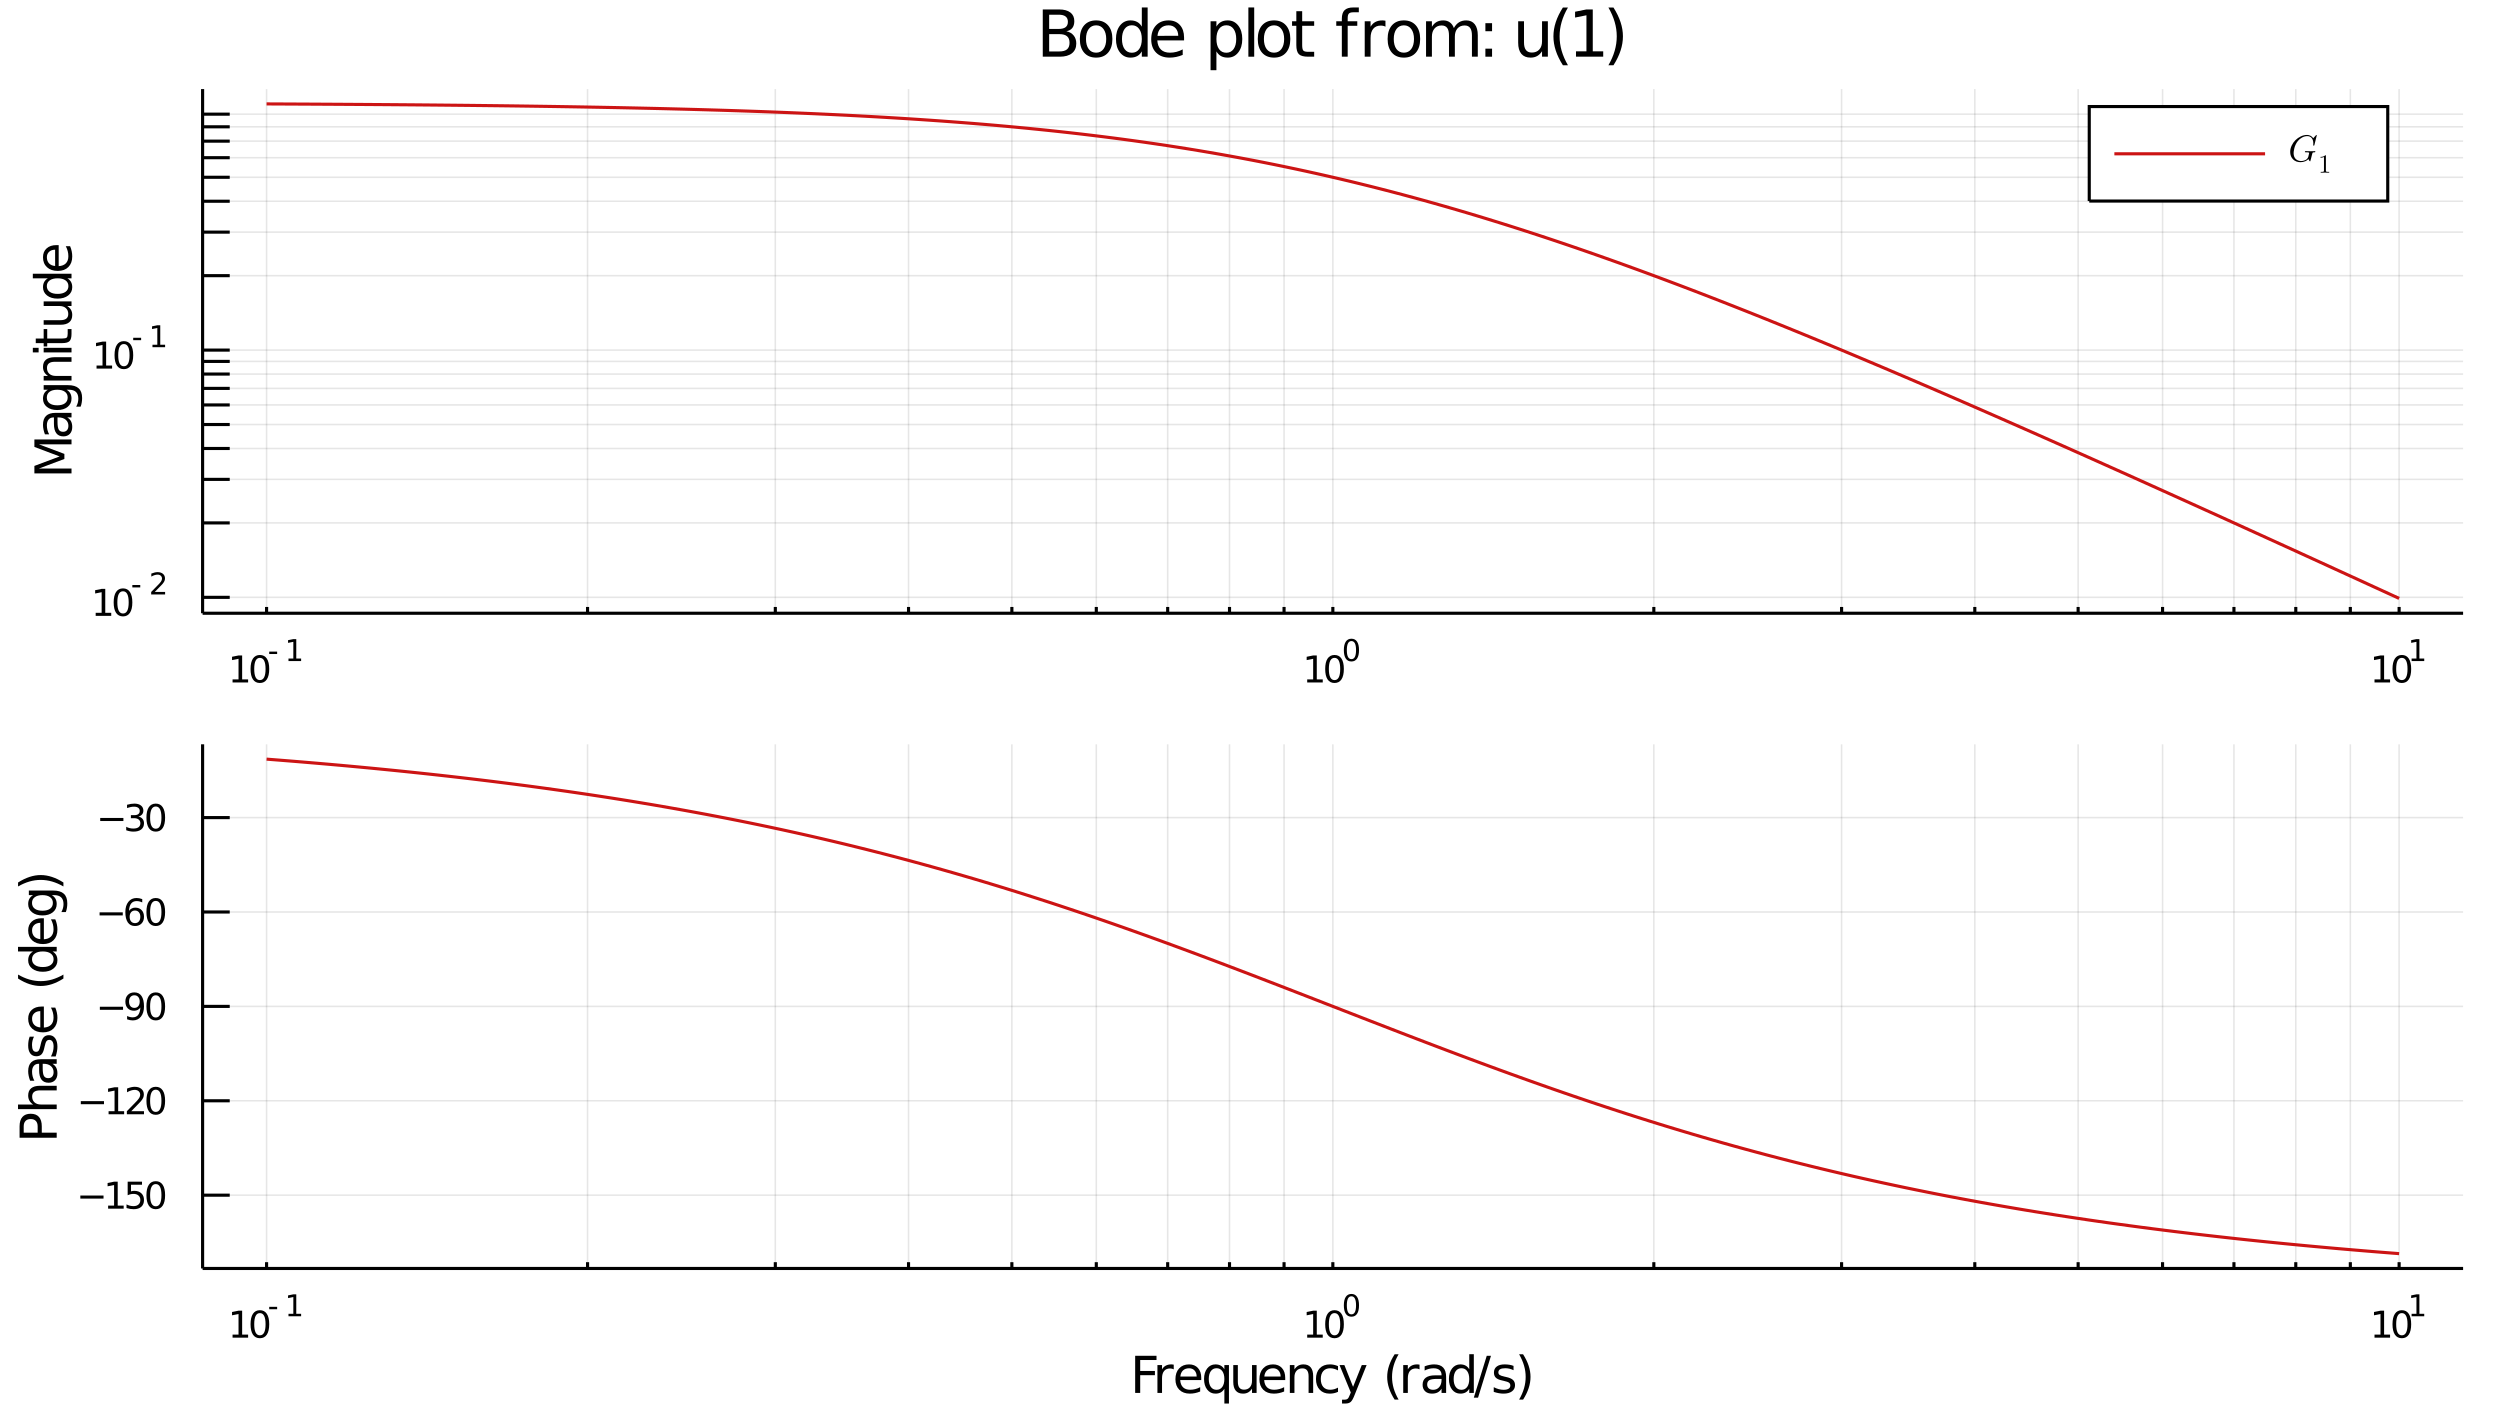 <?xml version="1.0" encoding="utf-8"?>
<svg xmlns="http://www.w3.org/2000/svg" xmlns:xlink="http://www.w3.org/1999/xlink" width="800" height="450" viewBox="0 0 3200 1800">
<rect x="0" y="0" width="3200" height="1800" fill="#333333" stroke="none"/>
<defs>
  <clipPath id="clip260">
    <rect x="0" y="0" width="3200" height="1800"/>
  </clipPath>
</defs>
<path clip-path="url(#clip260)" d="
M0 1800 L3200 1800 L3200 0 L0 0  Z
  " fill="#ffffff" fill-rule="evenodd" fill-opacity="1"/>
<defs>
  <clipPath id="clip261">
    <rect x="640" y="0" width="2241" height="1800"/>
  </clipPath>
</defs>
<defs>
  <clipPath id="clip262">
    <rect x="259" y="952" width="2894" height="672"/>
  </clipPath>
</defs>
<path clip-path="url(#clip260)" d="
M259.33 784.951 L3152.76 784.951 L3152.76 114.022 L259.33 114.022  Z
  " fill="#ffffff" fill-rule="evenodd" fill-opacity="1"/>
<defs>
  <clipPath id="clip263">
    <rect x="259" y="114" width="2894" height="672"/>
  </clipPath>
</defs>
<polyline clip-path="url(#clip263)" style="stroke:#000000; stroke-width:2; stroke-opacity:0.1; fill:none" points="
  341.219,784.951 341.219,114.022 
  "/>
<polyline clip-path="url(#clip263)" style="stroke:#000000; stroke-width:2; stroke-opacity:0.1; fill:none" points="
  752.072,784.951 752.072,114.022 
  "/>
<polyline clip-path="url(#clip263)" style="stroke:#000000; stroke-width:2; stroke-opacity:0.1; fill:none" points="
  992.406,784.951 992.406,114.022 
  "/>
<polyline clip-path="url(#clip263)" style="stroke:#000000; stroke-width:2; stroke-opacity:0.1; fill:none" points="
  1162.93,784.951 1162.93,114.022 
  "/>
<polyline clip-path="url(#clip263)" style="stroke:#000000; stroke-width:2; stroke-opacity:0.1; fill:none" points="
  1295.19,784.951 1295.19,114.022 
  "/>
<polyline clip-path="url(#clip263)" style="stroke:#000000; stroke-width:2; stroke-opacity:0.1; fill:none" points="
  1403.26,784.951 1403.26,114.022 
  "/>
<polyline clip-path="url(#clip263)" style="stroke:#000000; stroke-width:2; stroke-opacity:0.1; fill:none" points="
  1494.63,784.951 1494.63,114.022 
  "/>
<polyline clip-path="url(#clip263)" style="stroke:#000000; stroke-width:2; stroke-opacity:0.1; fill:none" points="
  1573.78,784.951 1573.78,114.022 
  "/>
<polyline clip-path="url(#clip263)" style="stroke:#000000; stroke-width:2; stroke-opacity:0.1; fill:none" points="
  1643.59,784.951 1643.59,114.022 
  "/>
<polyline clip-path="url(#clip263)" style="stroke:#000000; stroke-width:2; stroke-opacity:0.1; fill:none" points="
  1706.04,784.951 1706.04,114.022 
  "/>
<polyline clip-path="url(#clip263)" style="stroke:#000000; stroke-width:2; stroke-opacity:0.1; fill:none" points="
  2116.9,784.951 2116.9,114.022 
  "/>
<polyline clip-path="url(#clip263)" style="stroke:#000000; stroke-width:2; stroke-opacity:0.1; fill:none" points="
  2357.23,784.951 2357.23,114.022 
  "/>
<polyline clip-path="url(#clip263)" style="stroke:#000000; stroke-width:2; stroke-opacity:0.1; fill:none" points="
  2527.75,784.951 2527.75,114.022 
  "/>
<polyline clip-path="url(#clip263)" style="stroke:#000000; stroke-width:2; stroke-opacity:0.1; fill:none" points="
  2660.01,784.951 2660.01,114.022 
  "/>
<polyline clip-path="url(#clip263)" style="stroke:#000000; stroke-width:2; stroke-opacity:0.1; fill:none" points="
  2768.08,784.951 2768.08,114.022 
  "/>
<polyline clip-path="url(#clip263)" style="stroke:#000000; stroke-width:2; stroke-opacity:0.1; fill:none" points="
  2859.45,784.951 2859.45,114.022 
  "/>
<polyline clip-path="url(#clip263)" style="stroke:#000000; stroke-width:2; stroke-opacity:0.1; fill:none" points="
  2938.6,784.951 2938.6,114.022 
  "/>
<polyline clip-path="url(#clip263)" style="stroke:#000000; stroke-width:2; stroke-opacity:0.1; fill:none" points="
  3008.42,784.951 3008.42,114.022 
  "/>
<polyline clip-path="url(#clip263)" style="stroke:#000000; stroke-width:2; stroke-opacity:0.1; fill:none" points="
  3070.87,784.951 3070.87,114.022 
  "/>
<polyline clip-path="url(#clip260)" style="stroke:#000000; stroke-width:4; stroke-opacity:1; fill:none" points="
  259.33,784.951 3152.76,784.951 
  "/>
<polyline clip-path="url(#clip260)" style="stroke:#000000; stroke-width:4; stroke-opacity:1; fill:none" points="
  341.219,784.951 341.219,776.9 
  "/>
<polyline clip-path="url(#clip260)" style="stroke:#000000; stroke-width:4; stroke-opacity:1; fill:none" points="
  752.072,784.951 752.072,776.9 
  "/>
<polyline clip-path="url(#clip260)" style="stroke:#000000; stroke-width:4; stroke-opacity:1; fill:none" points="
  992.406,784.951 992.406,776.9 
  "/>
<polyline clip-path="url(#clip260)" style="stroke:#000000; stroke-width:4; stroke-opacity:1; fill:none" points="
  1162.93,784.951 1162.93,776.9 
  "/>
<polyline clip-path="url(#clip260)" style="stroke:#000000; stroke-width:4; stroke-opacity:1; fill:none" points="
  1295.19,784.951 1295.19,776.9 
  "/>
<polyline clip-path="url(#clip260)" style="stroke:#000000; stroke-width:4; stroke-opacity:1; fill:none" points="
  1403.26,784.951 1403.26,776.9 
  "/>
<polyline clip-path="url(#clip260)" style="stroke:#000000; stroke-width:4; stroke-opacity:1; fill:none" points="
  1494.63,784.951 1494.63,776.9 
  "/>
<polyline clip-path="url(#clip260)" style="stroke:#000000; stroke-width:4; stroke-opacity:1; fill:none" points="
  1573.78,784.951 1573.78,776.9 
  "/>
<polyline clip-path="url(#clip260)" style="stroke:#000000; stroke-width:4; stroke-opacity:1; fill:none" points="
  1643.59,784.951 1643.59,776.9 
  "/>
<polyline clip-path="url(#clip260)" style="stroke:#000000; stroke-width:4; stroke-opacity:1; fill:none" points="
  1706.04,784.951 1706.04,776.9 
  "/>
<polyline clip-path="url(#clip260)" style="stroke:#000000; stroke-width:4; stroke-opacity:1; fill:none" points="
  2116.9,784.951 2116.9,776.9 
  "/>
<polyline clip-path="url(#clip260)" style="stroke:#000000; stroke-width:4; stroke-opacity:1; fill:none" points="
  2357.23,784.951 2357.23,776.9 
  "/>
<polyline clip-path="url(#clip260)" style="stroke:#000000; stroke-width:4; stroke-opacity:1; fill:none" points="
  2527.75,784.951 2527.75,776.9 
  "/>
<polyline clip-path="url(#clip260)" style="stroke:#000000; stroke-width:4; stroke-opacity:1; fill:none" points="
  2660.01,784.951 2660.01,776.9 
  "/>
<polyline clip-path="url(#clip260)" style="stroke:#000000; stroke-width:4; stroke-opacity:1; fill:none" points="
  2768.08,784.951 2768.08,776.9 
  "/>
<polyline clip-path="url(#clip260)" style="stroke:#000000; stroke-width:4; stroke-opacity:1; fill:none" points="
  2859.45,784.951 2859.45,776.9 
  "/>
<polyline clip-path="url(#clip260)" style="stroke:#000000; stroke-width:4; stroke-opacity:1; fill:none" points="
  2938.6,784.951 2938.6,776.9 
  "/>
<polyline clip-path="url(#clip260)" style="stroke:#000000; stroke-width:4; stroke-opacity:1; fill:none" points="
  3008.42,784.951 3008.42,776.9 
  "/>
<polyline clip-path="url(#clip260)" style="stroke:#000000; stroke-width:4; stroke-opacity:1; fill:none" points="
  3070.87,784.951 3070.87,776.9 
  "/>
<path clip-path="url(#clip260)" d="M 0 0 M297.679 869.623 L305.317 869.623 L305.317 843.258 L297.007 844.925 L297.007 840.665 L305.271 838.999 L309.947 838.999 L309.947 869.623 L317.586 869.623 L317.586 873.559 L297.679 873.559 L297.679 869.623 Z" fill="#000000" fill-rule="evenodd" fill-opacity="1" /><path clip-path="url(#clip260)" d="M 0 0 M332.655 842.077 Q329.044 842.077 327.216 845.642 Q325.41 849.184 325.41 856.313 Q325.41 863.42 327.216 866.985 Q329.044 870.526 332.655 870.526 Q336.29 870.526 338.095 866.985 Q339.924 863.42 339.924 856.313 Q339.924 849.184 338.095 845.642 Q336.29 842.077 332.655 842.077 M332.655 838.374 Q338.465 838.374 341.521 842.98 Q344.6 847.563 344.6 856.313 Q344.6 865.04 341.521 869.647 Q338.465 874.23 332.655 874.23 Q326.845 874.23 323.766 869.647 Q320.711 865.04 320.711 856.313 Q320.711 847.563 323.766 842.98 Q326.845 838.374 332.655 838.374 Z" fill="#000000" fill-rule="evenodd" fill-opacity="1" /><path clip-path="url(#clip260)" d="M 0 0 M344.6 834.055 L354.737 834.055 L354.737 837.139 L344.6 837.139 L344.6 834.055 Z" fill="#000000" fill-rule="evenodd" fill-opacity="1" /><path clip-path="url(#clip260)" d="M 0 0 M369.257 842.951 L375.463 842.951 L375.463 821.529 L368.711 822.883 L368.711 819.422 L375.426 818.068 L379.225 818.068 L379.225 842.951 L385.431 842.951 L385.431 846.148 L369.257 846.148 L369.257 842.951 Z" fill="#000000" fill-rule="evenodd" fill-opacity="1" /><path clip-path="url(#clip260)" d="M 0 0 M1673.21 869.623 L1680.85 869.623 L1680.85 843.258 L1672.54 844.925 L1672.54 840.665 L1680.81 838.999 L1685.48 838.999 L1685.48 869.623 L1693.12 869.623 L1693.12 873.559 L1673.21 873.559 L1673.21 869.623 Z" fill="#000000" fill-rule="evenodd" fill-opacity="1" /><path clip-path="url(#clip260)" d="M 0 0 M1708.19 842.077 Q1704.58 842.077 1702.75 845.642 Q1700.94 849.184 1700.94 856.313 Q1700.94 863.42 1702.75 866.985 Q1704.58 870.526 1708.19 870.526 Q1711.82 870.526 1713.63 866.985 Q1715.46 863.42 1715.46 856.313 Q1715.46 849.184 1713.63 845.642 Q1711.82 842.077 1708.19 842.077 M1708.19 838.374 Q1714 838.374 1717.06 842.98 Q1720.13 847.563 1720.13 856.313 Q1720.13 865.04 1717.06 869.647 Q1714 874.23 1708.19 874.23 Q1702.38 874.23 1699.3 869.647 Q1696.25 865.04 1696.25 856.313 Q1696.25 847.563 1699.3 842.98 Q1702.38 838.374 1708.19 838.374 Z" fill="#000000" fill-rule="evenodd" fill-opacity="1" /><path clip-path="url(#clip260)" d="M 0 0 M1729.84 820.57 Q1726.91 820.57 1725.42 823.466 Q1723.95 826.344 1723.95 832.136 Q1723.95 837.91 1725.42 840.807 Q1726.91 843.684 1729.84 843.684 Q1732.79 843.684 1734.26 840.807 Q1735.74 837.91 1735.74 832.136 Q1735.74 826.344 1734.26 823.466 Q1732.79 820.57 1729.84 820.57 M1729.84 817.56 Q1734.56 817.56 1737.04 821.303 Q1739.54 825.027 1739.54 832.136 Q1739.54 839.227 1737.04 842.97 Q1734.56 846.694 1729.84 846.694 Q1725.12 846.694 1722.62 842.97 Q1720.13 839.227 1720.13 832.136 Q1720.13 825.027 1722.62 821.303 Q1725.12 817.56 1729.84 817.56 Z" fill="#000000" fill-rule="evenodd" fill-opacity="1" /><path clip-path="url(#clip260)" d="M 0 0 M3039.38 869.623 L3047.02 869.623 L3047.02 843.258 L3038.71 844.925 L3038.71 840.665 L3046.97 838.999 L3051.65 838.999 L3051.65 869.623 L3059.29 869.623 L3059.29 873.559 L3039.38 873.559 L3039.38 869.623 Z" fill="#000000" fill-rule="evenodd" fill-opacity="1" /><path clip-path="url(#clip260)" d="M 0 0 M3074.36 842.077 Q3070.75 842.077 3068.92 845.642 Q3067.11 849.184 3067.11 856.313 Q3067.11 863.42 3068.92 866.985 Q3070.75 870.526 3074.36 870.526 Q3077.99 870.526 3079.8 866.985 Q3081.63 863.42 3081.63 856.313 Q3081.63 849.184 3079.8 845.642 Q3077.99 842.077 3074.36 842.077 M3074.36 838.374 Q3080.17 838.374 3083.22 842.98 Q3086.3 847.563 3086.3 856.313 Q3086.3 865.04 3083.22 869.647 Q3080.17 874.23 3074.36 874.23 Q3068.55 874.23 3065.47 869.647 Q3062.41 865.04 3062.41 856.313 Q3062.41 847.563 3065.47 842.98 Q3068.55 838.374 3074.36 838.374 Z" fill="#000000" fill-rule="evenodd" fill-opacity="1" /><path clip-path="url(#clip260)" d="M 0 0 M3086.85 842.951 L3093.05 842.951 L3093.05 821.529 L3086.3 822.883 L3086.3 819.422 L3093.02 818.068 L3096.82 818.068 L3096.82 842.951 L3103.02 842.951 L3103.02 846.148 L3086.85 846.148 L3086.85 842.951 Z" fill="#000000" fill-rule="evenodd" fill-opacity="1" /><polyline clip-path="url(#clip263)" style="stroke:#000000; stroke-width:2; stroke-opacity:0.1; fill:none" points="
  259.33,764.595 3152.76,764.595 
  "/>
<polyline clip-path="url(#clip263)" style="stroke:#000000; stroke-width:2; stroke-opacity:0.1; fill:none" points="
  259.33,669.326 3152.76,669.326 
  "/>
<polyline clip-path="url(#clip263)" style="stroke:#000000; stroke-width:2; stroke-opacity:0.1; fill:none" points="
  259.33,613.598 3152.76,613.598 
  "/>
<polyline clip-path="url(#clip263)" style="stroke:#000000; stroke-width:2; stroke-opacity:0.1; fill:none" points="
  259.33,574.058 3152.76,574.058 
  "/>
<polyline clip-path="url(#clip263)" style="stroke:#000000; stroke-width:2; stroke-opacity:0.1; fill:none" points="
  259.33,543.388 3152.76,543.388 
  "/>
<polyline clip-path="url(#clip263)" style="stroke:#000000; stroke-width:2; stroke-opacity:0.1; fill:none" points="
  259.33,518.329 3152.76,518.329 
  "/>
<polyline clip-path="url(#clip263)" style="stroke:#000000; stroke-width:2; stroke-opacity:0.1; fill:none" points="
  259.33,497.142 3152.76,497.142 
  "/>
<polyline clip-path="url(#clip263)" style="stroke:#000000; stroke-width:2; stroke-opacity:0.1; fill:none" points="
  259.33,478.789 3152.76,478.789 
  "/>
<polyline clip-path="url(#clip263)" style="stroke:#000000; stroke-width:2; stroke-opacity:0.1; fill:none" points="
  259.33,462.6 3152.76,462.6 
  "/>
<polyline clip-path="url(#clip263)" style="stroke:#000000; stroke-width:2; stroke-opacity:0.1; fill:none" points="
  259.33,448.119 3152.76,448.119 
  "/>
<polyline clip-path="url(#clip263)" style="stroke:#000000; stroke-width:2; stroke-opacity:0.1; fill:none" points="
  259.33,352.85 3152.76,352.85 
  "/>
<polyline clip-path="url(#clip263)" style="stroke:#000000; stroke-width:2; stroke-opacity:0.1; fill:none" points="
  259.33,297.122 3152.76,297.122 
  "/>
<polyline clip-path="url(#clip263)" style="stroke:#000000; stroke-width:2; stroke-opacity:0.1; fill:none" points="
  259.33,257.582 3152.76,257.582 
  "/>
<polyline clip-path="url(#clip263)" style="stroke:#000000; stroke-width:2; stroke-opacity:0.1; fill:none" points="
  259.33,226.912 3152.76,226.912 
  "/>
<polyline clip-path="url(#clip263)" style="stroke:#000000; stroke-width:2; stroke-opacity:0.1; fill:none" points="
  259.33,201.853 3152.76,201.853 
  "/>
<polyline clip-path="url(#clip263)" style="stroke:#000000; stroke-width:2; stroke-opacity:0.1; fill:none" points="
  259.33,180.666 3152.76,180.666 
  "/>
<polyline clip-path="url(#clip263)" style="stroke:#000000; stroke-width:2; stroke-opacity:0.1; fill:none" points="
  259.33,162.313 3152.76,162.313 
  "/>
<polyline clip-path="url(#clip263)" style="stroke:#000000; stroke-width:2; stroke-opacity:0.1; fill:none" points="
  259.33,146.124 3152.76,146.124 
  "/>
<polyline clip-path="url(#clip260)" style="stroke:#000000; stroke-width:4; stroke-opacity:1; fill:none" points="
  259.33,784.951 259.33,114.022 
  "/>
<polyline clip-path="url(#clip260)" style="stroke:#000000; stroke-width:4; stroke-opacity:1; fill:none" points="
  259.33,764.595 294.051,764.595 
  "/>
<polyline clip-path="url(#clip260)" style="stroke:#000000; stroke-width:4; stroke-opacity:1; fill:none" points="
  259.33,669.326 294.051,669.326 
  "/>
<polyline clip-path="url(#clip260)" style="stroke:#000000; stroke-width:4; stroke-opacity:1; fill:none" points="
  259.33,613.598 294.051,613.598 
  "/>
<polyline clip-path="url(#clip260)" style="stroke:#000000; stroke-width:4; stroke-opacity:1; fill:none" points="
  259.33,574.058 294.051,574.058 
  "/>
<polyline clip-path="url(#clip260)" style="stroke:#000000; stroke-width:4; stroke-opacity:1; fill:none" points="
  259.33,543.388 294.051,543.388 
  "/>
<polyline clip-path="url(#clip260)" style="stroke:#000000; stroke-width:4; stroke-opacity:1; fill:none" points="
  259.33,518.329 294.051,518.329 
  "/>
<polyline clip-path="url(#clip260)" style="stroke:#000000; stroke-width:4; stroke-opacity:1; fill:none" points="
  259.33,497.142 294.051,497.142 
  "/>
<polyline clip-path="url(#clip260)" style="stroke:#000000; stroke-width:4; stroke-opacity:1; fill:none" points="
  259.33,478.789 294.051,478.789 
  "/>
<polyline clip-path="url(#clip260)" style="stroke:#000000; stroke-width:4; stroke-opacity:1; fill:none" points="
  259.33,462.6 294.051,462.6 
  "/>
<polyline clip-path="url(#clip260)" style="stroke:#000000; stroke-width:4; stroke-opacity:1; fill:none" points="
  259.33,448.119 294.051,448.119 
  "/>
<polyline clip-path="url(#clip260)" style="stroke:#000000; stroke-width:4; stroke-opacity:1; fill:none" points="
  259.33,352.85 294.051,352.85 
  "/>
<polyline clip-path="url(#clip260)" style="stroke:#000000; stroke-width:4; stroke-opacity:1; fill:none" points="
  259.33,297.122 294.051,297.122 
  "/>
<polyline clip-path="url(#clip260)" style="stroke:#000000; stroke-width:4; stroke-opacity:1; fill:none" points="
  259.33,257.582 294.051,257.582 
  "/>
<polyline clip-path="url(#clip260)" style="stroke:#000000; stroke-width:4; stroke-opacity:1; fill:none" points="
  259.33,226.912 294.051,226.912 
  "/>
<polyline clip-path="url(#clip260)" style="stroke:#000000; stroke-width:4; stroke-opacity:1; fill:none" points="
  259.33,201.853 294.051,201.853 
  "/>
<polyline clip-path="url(#clip260)" style="stroke:#000000; stroke-width:4; stroke-opacity:1; fill:none" points="
  259.33,180.666 294.051,180.666 
  "/>
<polyline clip-path="url(#clip260)" style="stroke:#000000; stroke-width:4; stroke-opacity:1; fill:none" points="
  259.33,162.313 294.051,162.313 
  "/>
<polyline clip-path="url(#clip260)" style="stroke:#000000; stroke-width:4; stroke-opacity:1; fill:none" points="
  259.33,146.124 294.051,146.124 
  "/>
<path clip-path="url(#clip260)" d="M 0 0 M122.468 784.388 L130.106 784.388 L130.106 758.022 L121.796 759.689 L121.796 755.43 L130.06 753.763 L134.736 753.763 L134.736 784.388 L142.375 784.388 L142.375 788.323 L122.468 788.323 L122.468 784.388 Z" fill="#000000" fill-rule="evenodd" fill-opacity="1" /><path clip-path="url(#clip260)" d="M 0 0 M157.444 756.842 Q153.833 756.842 152.004 760.406 Q150.199 763.948 150.199 771.078 Q150.199 778.184 152.004 781.749 Q153.833 785.29 157.444 785.29 Q161.078 785.29 162.884 781.749 Q164.713 778.184 164.713 771.078 Q164.713 763.948 162.884 760.406 Q161.078 756.842 157.444 756.842 M157.444 753.138 Q163.254 753.138 166.31 757.744 Q169.389 762.328 169.389 771.078 Q169.389 779.804 166.31 784.411 Q163.254 788.994 157.444 788.994 Q151.634 788.994 148.555 784.411 Q145.5 779.804 145.5 771.078 Q145.5 762.328 148.555 757.744 Q151.634 753.138 157.444 753.138 Z" fill="#000000" fill-rule="evenodd" fill-opacity="1" /><path clip-path="url(#clip260)" d="M 0 0 M169.389 748.819 L179.526 748.819 L179.526 751.904 L169.389 751.904 L169.389 748.819 Z" fill="#000000" fill-rule="evenodd" fill-opacity="1" /><path clip-path="url(#clip260)" d="M 0 0 M198.07 757.715 L211.33 757.715 L211.33 760.912 L193.5 760.912 L193.5 757.715 Q195.663 755.477 199.387 751.715 Q203.13 747.935 204.089 746.844 Q205.913 744.794 206.628 743.384 Q207.362 741.954 207.362 740.581 Q207.362 738.343 205.782 736.933 Q204.221 735.522 201.7 735.522 Q199.914 735.522 197.92 736.143 Q195.945 736.763 193.688 738.023 L193.688 734.187 Q195.983 733.265 197.976 732.795 Q199.97 732.325 201.625 732.325 Q205.989 732.325 208.584 734.506 Q211.179 736.688 211.179 740.337 Q211.179 742.067 210.521 743.628 Q209.882 745.17 208.17 747.277 Q207.7 747.822 205.18 750.437 Q202.66 753.032 198.07 757.715 Z" fill="#000000" fill-rule="evenodd" fill-opacity="1" /><path clip-path="url(#clip260)" d="M 0 0 M123.577 467.912 L131.216 467.912 L131.216 441.546 L122.906 443.213 L122.906 438.953 L131.17 437.287 L135.846 437.287 L135.846 467.912 L143.485 467.912 L143.485 471.847 L123.577 471.847 L123.577 467.912 Z" fill="#000000" fill-rule="evenodd" fill-opacity="1" /><path clip-path="url(#clip260)" d="M 0 0 M158.554 440.365 Q154.943 440.365 153.114 443.93 Q151.309 447.472 151.309 454.601 Q151.309 461.708 153.114 465.273 Q154.943 468.814 158.554 468.814 Q162.188 468.814 163.994 465.273 Q165.822 461.708 165.822 454.601 Q165.822 447.472 163.994 443.93 Q162.188 440.365 158.554 440.365 M158.554 436.662 Q164.364 436.662 167.42 441.268 Q170.498 445.852 170.498 454.601 Q170.498 463.328 167.42 467.935 Q164.364 472.518 158.554 472.518 Q152.744 472.518 149.665 467.935 Q146.61 463.328 146.61 454.601 Q146.61 445.852 149.665 441.268 Q152.744 436.662 158.554 436.662 Z" fill="#000000" fill-rule="evenodd" fill-opacity="1" /><path clip-path="url(#clip260)" d="M 0 0 M170.498 432.343 L180.636 432.343 L180.636 435.427 L170.498 435.427 L170.498 432.343 Z" fill="#000000" fill-rule="evenodd" fill-opacity="1" /><path clip-path="url(#clip260)" d="M 0 0 M195.155 441.239 L201.362 441.239 L201.362 419.817 L194.61 421.171 L194.61 417.711 L201.324 416.356 L205.123 416.356 L205.123 441.239 L211.33 441.239 L211.33 444.436 L195.155 444.436 L195.155 441.239 Z" fill="#000000" fill-rule="evenodd" fill-opacity="1" /><path clip-path="url(#clip260)" d="M 0 0 M44.02 605.956 L44.02 596.375 L76.358 584.249 L44.02 572.058 L44.02 562.478 L91.54 562.478 L91.54 568.748 L49.813 568.748 L82.406 581.002 L82.406 587.463 L49.813 599.717 L91.54 599.717 L91.54 605.956 L44.02 605.956 Z" fill="#000000" fill-rule="evenodd" fill-opacity="1" /><path clip-path="url(#clip260)" d="M 0 0 M73.621 540.134 Q73.621 547.232 75.244 549.969 Q76.867 552.707 80.782 552.707 Q83.901 552.707 85.748 550.67 Q87.562 548.601 87.562 545.068 Q87.562 540.198 84.124 537.27 Q80.655 534.31 74.926 534.31 L73.621 534.31 L73.621 540.134 M71.202 528.453 L91.54 528.453 L91.54 534.31 L86.129 534.31 Q89.376 536.315 90.936 539.307 Q92.463 542.299 92.463 546.627 Q92.463 552.102 89.408 555.348 Q86.32 558.563 81.164 558.563 Q75.149 558.563 72.093 554.553 Q69.037 550.511 69.037 542.522 L69.037 534.31 L68.465 534.31 Q64.422 534.31 62.226 536.983 Q59.998 539.625 59.998 544.431 Q59.998 547.487 60.73 550.383 Q61.462 553.28 62.926 555.953 L57.516 555.953 Q56.274 552.739 55.669 549.715 Q55.033 546.691 55.033 543.827 Q55.033 536.092 59.043 532.273 Q63.054 528.453 71.202 528.453 Z" fill="#000000" fill-rule="evenodd" fill-opacity="1" /><path clip-path="url(#clip260)" d="M 0 0 M73.302 498.853 Q66.937 498.853 63.436 501.495 Q59.934 504.105 59.934 508.847 Q59.934 513.558 63.436 516.199 Q66.937 518.809 73.302 518.809 Q79.636 518.809 83.138 516.199 Q86.639 513.558 86.639 508.847 Q86.639 504.105 83.138 501.495 Q79.636 498.853 73.302 498.853 M87.116 492.996 Q96.219 492.996 100.643 497.039 Q105.099 501.081 105.099 509.42 Q105.099 512.507 104.622 515.245 Q104.176 517.982 103.221 520.56 L97.524 520.56 Q98.924 517.982 99.593 515.467 Q100.261 512.953 100.261 510.343 Q100.261 504.582 97.238 501.717 Q94.246 498.853 88.166 498.853 L85.27 498.853 Q88.421 500.667 89.981 503.5 Q91.54 506.333 91.54 510.279 Q91.54 516.836 86.543 520.846 Q81.546 524.857 73.302 524.857 Q65.027 524.857 60.03 520.846 Q55.033 516.836 55.033 510.279 Q55.033 506.333 56.593 503.5 Q58.152 500.667 61.303 498.853 L55.892 498.853 L55.892 492.996 L87.116 492.996 Z" fill="#000000" fill-rule="evenodd" fill-opacity="1" /><path clip-path="url(#clip260)" d="M 0 0 M70.024 457.221 L91.54 457.221 L91.54 463.078 L70.215 463.078 Q65.154 463.078 62.64 465.051 Q60.126 467.024 60.126 470.971 Q60.126 475.713 63.149 478.451 Q66.173 481.188 71.393 481.188 L91.54 481.188 L91.54 487.076 L55.892 487.076 L55.892 481.188 L61.431 481.188 Q58.216 479.087 56.624 476.255 Q55.033 473.39 55.033 469.666 Q55.033 463.523 58.852 460.372 Q62.64 457.221 70.024 457.221 Z" fill="#000000" fill-rule="evenodd" fill-opacity="1" /><path clip-path="url(#clip260)" d="M 0 0 M55.892 451.078 L55.892 445.222 L91.54 445.222 L91.54 451.078 L55.892 451.078 M42.015 451.078 L42.015 445.222 L49.431 445.222 L49.431 451.078 L42.015 451.078 Z" fill="#000000" fill-rule="evenodd" fill-opacity="1" /><path clip-path="url(#clip260)" d="M 0 0 M45.771 433.286 L55.892 433.286 L55.892 421.223 L60.444 421.223 L60.444 433.286 L79.796 433.286 Q84.156 433.286 85.397 432.108 Q86.639 430.899 86.639 427.239 L86.639 421.223 L91.54 421.223 L91.54 427.239 Q91.54 434.018 89.026 436.596 Q86.48 439.174 79.796 439.174 L60.444 439.174 L60.444 443.471 L55.892 443.471 L55.892 439.174 L45.771 439.174 L45.771 433.286 Z" fill="#000000" fill-rule="evenodd" fill-opacity="1" /><path clip-path="url(#clip260)" d="M 0 0 M77.472 415.685 L55.892 415.685 L55.892 409.828 L77.249 409.828 Q82.31 409.828 84.856 407.855 Q87.371 405.882 87.371 401.935 Q87.371 397.192 84.347 394.455 Q81.323 391.686 76.103 391.686 L55.892 391.686 L55.892 385.83 L91.54 385.83 L91.54 391.686 L86.066 391.686 Q89.312 393.819 90.904 396.651 Q92.463 399.452 92.463 403.176 Q92.463 409.319 88.644 412.502 Q84.825 415.685 77.472 415.685 M55.033 400.948 L55.033 400.948 Z" fill="#000000" fill-rule="evenodd" fill-opacity="1" /><path clip-path="url(#clip260)" d="M 0 0 M61.303 356.229 L42.015 356.229 L42.015 350.373 L91.54 350.373 L91.54 356.229 L86.193 356.229 Q89.376 358.075 90.936 360.908 Q92.463 363.709 92.463 367.656 Q92.463 374.117 87.307 378.191 Q82.151 382.233 73.748 382.233 Q65.345 382.233 60.189 378.191 Q55.033 374.117 55.033 367.656 Q55.033 363.709 56.593 360.908 Q58.12 358.075 61.303 356.229 M73.748 376.186 Q80.209 376.186 83.901 373.544 Q87.562 370.87 87.562 366.223 Q87.562 361.576 83.901 358.903 Q80.209 356.229 73.748 356.229 Q67.287 356.229 63.627 358.903 Q59.934 361.576 59.934 366.223 Q59.934 370.87 63.627 373.544 Q67.287 376.186 73.748 376.186 Z" fill="#000000" fill-rule="evenodd" fill-opacity="1" /><path clip-path="url(#clip260)" d="M 0 0 M72.252 313.738 L75.117 313.738 L75.117 340.665 Q81.164 340.283 84.347 337.037 Q87.498 333.758 87.498 327.934 Q87.498 324.56 86.671 321.409 Q85.843 318.226 84.188 315.107 L89.726 315.107 Q91.063 318.258 91.763 321.568 Q92.463 324.878 92.463 328.284 Q92.463 336.814 87.498 341.811 Q82.533 346.776 74.066 346.776 Q65.314 346.776 60.189 342.065 Q55.033 337.323 55.033 329.302 Q55.033 322.109 59.68 317.939 Q64.295 313.738 72.252 313.738 M70.534 319.595 Q65.727 319.658 62.863 322.3 Q59.998 324.91 59.998 329.239 Q59.998 334.14 62.767 337.1 Q65.536 340.028 70.565 340.474 L70.534 319.595 Z" fill="#000000" fill-rule="evenodd" fill-opacity="1" /><path clip-path="url(#clip260)" d="M 0 0 M1342.92 43.693 L1342.92 65.852 L1356.04 65.852 Q1362.65 65.852 1365.81 63.137 Q1369.01 60.383 1369.01 54.752 Q1369.01 49.081 1365.81 46.407 Q1362.65 43.693 1356.04 43.693 L1342.92 43.693 M1342.92 18.82 L1342.92 37.05 L1355.03 37.05 Q1361.03 37.05 1363.94 34.822 Q1366.9 32.553 1366.9 27.935 Q1366.9 23.358 1363.94 21.089 Q1361.03 18.82 1355.03 18.82 L1342.92 18.82 M1334.74 12.096 L1355.64 12.096 Q1365 12.096 1370.06 15.985 Q1375.12 19.874 1375.12 27.044 Q1375.12 32.594 1372.53 35.875 Q1369.94 39.156 1364.92 39.966 Q1370.95 41.263 1374.27 45.394 Q1377.64 49.486 1377.64 55.643 Q1377.64 63.745 1372.13 68.16 Q1366.62 72.576 1356.45 72.576 L1334.74 72.576 L1334.74 12.096 Z" fill="#000000" fill-rule="evenodd" fill-opacity="1" /><path clip-path="url(#clip260)" d="M 0 0 M1403.04 32.431 Q1397.04 32.431 1393.56 37.131 Q1390.07 41.789 1390.07 49.931 Q1390.07 58.074 1393.52 62.773 Q1397 67.431 1403.04 67.431 Q1408.99 67.431 1412.47 62.732 Q1415.96 58.033 1415.96 49.931 Q1415.96 41.87 1412.47 37.171 Q1408.99 32.431 1403.04 32.431 M1403.04 26.112 Q1412.76 26.112 1418.31 32.431 Q1423.86 38.751 1423.86 49.931 Q1423.86 61.071 1418.31 67.431 Q1412.76 73.751 1403.04 73.751 Q1393.27 73.751 1387.72 67.431 Q1382.21 61.071 1382.21 49.931 Q1382.21 38.751 1387.72 32.431 Q1393.27 26.112 1403.04 26.112 Z" fill="#000000" fill-rule="evenodd" fill-opacity="1" /><path clip-path="url(#clip260)" d="M 0 0 M1461.53 34.092 L1461.53 9.544 L1468.98 9.544 L1468.98 72.576 L1461.53 72.576 L1461.53 65.77 Q1459.18 69.821 1455.58 71.806 Q1452.01 73.751 1446.99 73.751 Q1438.76 73.751 1433.58 67.188 Q1428.43 60.626 1428.43 49.931 Q1428.43 39.237 1433.58 32.675 Q1438.76 26.112 1446.99 26.112 Q1452.01 26.112 1455.58 28.097 Q1459.18 30.041 1461.53 34.092 M1436.13 49.931 Q1436.13 58.155 1439.49 62.854 Q1442.9 67.512 1448.81 67.512 Q1454.72 67.512 1458.13 62.854 Q1461.53 58.155 1461.53 49.931 Q1461.53 41.708 1458.13 37.05 Q1454.72 32.35 1448.81 32.35 Q1442.9 32.35 1439.49 37.05 Q1436.13 41.708 1436.13 49.931 Z" fill="#000000" fill-rule="evenodd" fill-opacity="1" /><path clip-path="url(#clip260)" d="M 0 0 M1515.61 48.028 L1515.61 51.673 L1481.34 51.673 Q1481.83 59.37 1485.96 63.421 Q1490.13 67.431 1497.54 67.431 Q1501.84 67.431 1505.85 66.378 Q1509.9 65.325 1513.87 63.218 L1513.87 70.267 Q1509.86 71.968 1505.64 72.86 Q1501.43 73.751 1497.1 73.751 Q1486.24 73.751 1479.88 67.431 Q1473.56 61.112 1473.56 50.337 Q1473.56 39.197 1479.56 32.675 Q1485.59 26.112 1495.8 26.112 Q1504.96 26.112 1510.26 32.026 Q1515.61 37.9 1515.61 48.028 M1508.16 45.84 Q1508.08 39.723 1504.71 36.077 Q1501.39 32.431 1495.88 32.431 Q1489.64 32.431 1485.88 35.956 Q1482.15 39.48 1481.58 45.88 L1508.16 45.84 Z" fill="#000000" fill-rule="evenodd" fill-opacity="1" /><path clip-path="url(#clip260)" d="M 0 0 M1557.01 65.77 L1557.01 89.833 L1549.52 89.833 L1549.52 27.206 L1557.01 27.206 L1557.01 34.092 Q1559.36 30.041 1562.92 28.097 Q1566.53 26.112 1571.51 26.112 Q1579.78 26.112 1584.92 32.675 Q1590.11 39.237 1590.11 49.931 Q1590.11 60.626 1584.92 67.188 Q1579.78 73.751 1571.51 73.751 Q1566.53 73.751 1562.92 71.806 Q1559.36 69.821 1557.01 65.77 M1582.37 49.931 Q1582.37 41.708 1578.97 37.05 Q1575.6 32.35 1569.69 32.35 Q1563.78 32.35 1560.37 37.05 Q1557.01 41.708 1557.01 49.931 Q1557.01 58.155 1560.37 62.854 Q1563.78 67.512 1569.69 67.512 Q1575.6 67.512 1578.97 62.854 Q1582.37 58.155 1582.37 49.931 Z" fill="#000000" fill-rule="evenodd" fill-opacity="1" /><path clip-path="url(#clip260)" d="M 0 0 M1597.92 9.544 L1605.38 9.544 L1605.38 72.576 L1597.92 72.576 L1597.92 9.544 Z" fill="#000000" fill-rule="evenodd" fill-opacity="1" /><path clip-path="url(#clip260)" d="M 0 0 M1630.78 32.431 Q1624.78 32.431 1621.3 37.131 Q1617.81 41.789 1617.81 49.931 Q1617.81 58.074 1621.26 62.773 Q1624.74 67.431 1630.78 67.431 Q1636.73 67.431 1640.22 62.732 Q1643.7 58.033 1643.7 49.931 Q1643.7 41.87 1640.22 37.171 Q1636.73 32.431 1630.78 32.431 M1630.78 26.112 Q1640.5 26.112 1646.05 32.431 Q1651.6 38.751 1651.6 49.931 Q1651.6 61.071 1646.05 67.431 Q1640.5 73.751 1630.78 73.751 Q1621.01 73.751 1615.46 67.431 Q1609.96 61.071 1609.96 49.931 Q1609.96 38.751 1615.46 32.431 Q1621.01 26.112 1630.78 26.112 Z" fill="#000000" fill-rule="evenodd" fill-opacity="1" /><path clip-path="url(#clip260)" d="M 0 0 M1666.79 14.324 L1666.79 27.206 L1682.14 27.206 L1682.14 32.999 L1666.79 32.999 L1666.79 57.628 Q1666.79 63.178 1668.29 64.758 Q1669.83 66.338 1674.49 66.338 L1682.14 66.338 L1682.14 72.576 L1674.49 72.576 Q1665.86 72.576 1662.58 69.376 Q1659.3 66.135 1659.3 57.628 L1659.3 32.999 L1653.83 32.999 L1653.83 27.206 L1659.3 27.206 L1659.3 14.324 L1666.79 14.324 Z" fill="#000000" fill-rule="evenodd" fill-opacity="1" /><path clip-path="url(#clip260)" d="M 0 0 M1739.3 9.544 L1739.3 15.742 L1732.17 15.742 Q1728.16 15.742 1726.58 17.362 Q1725.04 18.983 1725.04 23.195 L1725.04 27.206 L1737.32 27.206 L1737.32 32.999 L1725.04 32.999 L1725.04 72.576 L1717.55 72.576 L1717.55 32.999 L1710.42 32.999 L1710.42 27.206 L1717.55 27.206 L1717.55 24.046 Q1717.55 16.471 1721.07 13.028 Q1724.6 9.544 1732.25 9.544 L1739.3 9.544 Z" fill="#000000" fill-rule="evenodd" fill-opacity="1" /><path clip-path="url(#clip260)" d="M 0 0 M1773.41 34.173 Q1772.15 33.444 1770.65 33.12 Q1769.2 32.756 1767.41 32.756 Q1761.09 32.756 1757.69 36.888 Q1754.33 40.979 1754.33 48.676 L1754.33 72.576 L1746.84 72.576 L1746.84 27.206 L1754.33 27.206 L1754.33 34.254 Q1756.68 30.122 1760.45 28.138 Q1764.21 26.112 1769.6 26.112 Q1770.37 26.112 1771.3 26.234 Q1772.23 26.315 1773.37 26.517 L1773.41 34.173 Z" fill="#000000" fill-rule="evenodd" fill-opacity="1" /><path clip-path="url(#clip260)" d="M 0 0 M1796.99 32.431 Q1790.99 32.431 1787.51 37.131 Q1784.02 41.789 1784.02 49.931 Q1784.02 58.074 1787.47 62.773 Q1790.95 67.431 1796.99 67.431 Q1802.94 67.431 1806.42 62.732 Q1809.91 58.033 1809.91 49.931 Q1809.91 41.87 1806.42 37.171 Q1802.94 32.431 1796.99 32.431 M1796.99 26.112 Q1806.71 26.112 1812.26 32.431 Q1817.81 38.751 1817.81 49.931 Q1817.81 61.071 1812.26 67.431 Q1806.71 73.751 1796.99 73.751 Q1787.22 73.751 1781.67 67.431 Q1776.16 61.071 1776.16 49.931 Q1776.16 38.751 1781.67 32.431 Q1787.22 26.112 1796.99 26.112 Z" fill="#000000" fill-rule="evenodd" fill-opacity="1" /><path clip-path="url(#clip260)" d="M 0 0 M1860.95 35.915 Q1863.74 30.892 1867.63 28.502 Q1871.52 26.112 1876.79 26.112 Q1883.88 26.112 1887.73 31.095 Q1891.57 36.037 1891.57 45.192 L1891.57 72.576 L1884.08 72.576 L1884.08 45.435 Q1884.08 38.913 1881.77 35.753 Q1879.46 32.594 1874.72 32.594 Q1868.93 32.594 1865.57 36.442 Q1862.21 40.29 1862.21 46.934 L1862.21 72.576 L1854.71 72.576 L1854.71 45.435 Q1854.71 38.873 1852.4 35.753 Q1850.09 32.594 1845.27 32.594 Q1839.56 32.594 1836.2 36.482 Q1832.84 40.331 1832.84 46.934 L1832.84 72.576 L1825.34 72.576 L1825.34 27.206 L1832.84 27.206 L1832.84 34.254 Q1835.39 30.082 1838.95 28.097 Q1842.52 26.112 1847.42 26.112 Q1852.36 26.112 1855.8 28.624 Q1859.29 31.135 1860.95 35.915 Z" fill="#000000" fill-rule="evenodd" fill-opacity="1" /><path clip-path="url(#clip260)" d="M 0 0 M1901.3 62.287 L1909.84 62.287 L1909.84 72.576 L1901.3 72.576 L1901.3 62.287 M1901.3 29.677 L1909.84 29.677 L1909.84 39.966 L1901.3 39.966 L1901.3 29.677 Z" fill="#000000" fill-rule="evenodd" fill-opacity="1" /><path clip-path="url(#clip260)" d="M 0 0 M1943.26 54.671 L1943.26 27.206 L1950.72 27.206 L1950.72 54.387 Q1950.72 60.828 1953.23 64.069 Q1955.74 67.269 1960.76 67.269 Q1966.8 67.269 1970.28 63.421 Q1973.81 59.573 1973.81 52.929 L1973.81 27.206 L1981.26 27.206 L1981.26 72.576 L1973.81 72.576 L1973.81 65.608 Q1971.09 69.74 1967.49 71.766 Q1963.92 73.751 1959.18 73.751 Q1951.37 73.751 1947.31 68.89 Q1943.26 64.029 1943.26 54.671 M1962.02 26.112 L1962.02 26.112 Z" fill="#000000" fill-rule="evenodd" fill-opacity="1" /><path clip-path="url(#clip260)" d="M 0 0 M2006.98 9.625 Q2001.56 18.942 1998.92 28.057 Q1996.29 37.171 1996.29 46.529 Q1996.29 55.886 1998.92 65.082 Q2001.6 74.237 2006.98 83.513 L2000.5 83.513 Q1994.43 73.994 1991.39 64.798 Q1988.39 55.603 1988.39 46.529 Q1988.39 37.495 1991.39 28.34 Q1994.39 19.185 2000.5 9.625 L2006.98 9.625 Z" fill="#000000" fill-rule="evenodd" fill-opacity="1" /><path clip-path="url(#clip260)" d="M 0 0 M2017.27 65.689 L2030.64 65.689 L2030.64 19.55 L2016.1 22.466 L2016.1 15.013 L2030.56 12.096 L2038.74 12.096 L2038.74 65.689 L2052.11 65.689 L2052.11 72.576 L2017.27 72.576 L2017.27 65.689 Z" fill="#000000" fill-rule="evenodd" fill-opacity="1" /><path clip-path="url(#clip260)" d="M 0 0 M2058.76 9.625 L2065.24 9.625 Q2071.31 19.185 2074.31 28.34 Q2077.35 37.495 2077.35 46.529 Q2077.35 55.603 2074.31 64.798 Q2071.31 73.994 2065.24 83.513 L2058.76 83.513 Q2064.14 74.237 2066.78 65.082 Q2069.45 55.886 2069.45 46.529 Q2069.45 37.171 2066.78 28.057 Q2064.14 18.942 2058.76 9.625 Z" fill="#000000" fill-rule="evenodd" fill-opacity="1" /><polyline clip-path="url(#clip263)" style="stroke:#cc1414; stroke-width:4; stroke-opacity:1; fill:none" points="
  341.219,133.011 354.936,133.075 368.653,133.143 382.37,133.213 396.087,133.287 409.803,133.365 423.52,133.446 437.237,133.53 450.954,133.619 464.671,133.712 
  478.388,133.809 492.104,133.911 505.821,134.018 519.538,134.129 533.255,134.246 546.972,134.368 560.688,134.496 574.405,134.629 588.122,134.769 601.839,134.915 
  615.556,135.068 629.273,135.229 642.989,135.396 656.706,135.571 670.423,135.755 684.14,135.947 697.857,136.147 711.573,136.357 725.29,136.576 739.007,136.806 
  752.724,137.045 766.441,137.296 780.158,137.558 793.874,137.832 807.591,138.119 821.308,138.418 835.025,138.731 848.742,139.057 862.459,139.399 876.175,139.756 
  889.892,140.128 903.609,140.518 917.326,140.924 931.043,141.349 944.759,141.792 958.476,142.255 972.193,142.737 985.91,143.241 999.627,143.767 1013.34,144.316 
  1027.06,144.888 1040.78,145.485 1054.49,146.107 1068.21,146.756 1081.93,147.433 1095.64,148.137 1109.36,148.872 1123.08,149.637 1136.79,150.433 1150.51,151.263 
  1164.23,152.126 1177.95,153.025 1191.66,153.959 1205.38,154.932 1219.1,155.943 1232.81,156.994 1246.53,158.086 1260.25,159.221 1273.96,160.4 1287.68,161.623 
  1301.4,162.893 1315.11,164.211 1328.83,165.578 1342.55,166.995 1356.26,168.464 1369.98,169.985 1383.7,171.561 1397.41,173.193 1411.13,174.881 1424.85,176.627 
  1438.56,178.433 1452.28,180.298 1466,182.226 1479.72,184.216 1493.43,186.27 1507.15,188.389 1520.87,190.574 1534.58,192.826 1548.3,195.145 1562.02,197.533 
  1575.73,199.991 1589.45,202.518 1603.17,205.117 1616.88,207.787 1630.6,210.529 1644.32,213.343 1658.03,216.23 1671.75,219.19 1685.47,222.224 1699.18,225.331 
  1712.9,228.511 1726.62,231.766 1740.33,235.093 1754.05,238.495 1767.77,241.969 1781.49,245.516 1795.2,249.135 1808.92,252.827 1822.64,256.59 1836.35,260.423 
  1850.07,264.327 1863.79,268.3 1877.5,272.342 1891.22,276.452 1904.94,280.628 1918.65,284.871 1932.37,289.178 1946.09,293.549 1959.8,297.983 1973.52,302.478 
  1987.24,307.034 2000.95,311.649 2014.67,316.323 2028.39,321.053 2042.11,325.838 2055.82,330.678 2069.54,335.57 2083.26,340.514 2096.97,345.509 2110.69,350.552 
  2124.41,355.644 2138.12,360.781 2151.84,365.964 2165.56,371.191 2179.27,376.46 2192.99,381.77 2206.71,387.12 2220.42,392.509 2234.14,397.936 2247.86,403.399 
  2261.57,408.896 2275.29,414.428 2289.01,419.993 2302.72,425.589 2316.44,431.216 2330.16,436.873 2343.88,442.558 2357.59,448.271 2371.31,454.009 2385.03,459.774 
  2398.74,465.563 2412.46,471.376 2426.18,477.211 2439.89,483.069 2453.61,488.947 2467.33,494.846 2481.04,500.764 2494.76,506.701 2508.48,512.655 2522.19,518.627 
  2535.91,524.616 2549.63,530.621 2563.34,536.641 2577.06,542.675 2590.78,548.724 2604.49,554.786 2618.21,560.861 2631.93,566.948 2645.65,573.047 2659.36,579.158 
  2673.08,585.279 2686.8,591.411 2700.51,597.553 2714.23,603.705 2727.95,609.866 2741.66,616.035 2755.38,622.213 2769.1,628.399 2782.81,634.593 2796.53,640.794 
  2810.25,647.002 2823.96,653.217 2837.68,659.439 2851.4,665.666 2865.11,671.9 2878.83,678.139 2892.55,684.384 2906.26,690.634 2919.98,696.889 2933.7,703.148 
  2947.42,709.412 2961.13,715.681 2974.85,721.953 2988.57,728.23 3002.28,734.51 3016,740.794 3029.72,747.081 3043.43,753.372 3057.15,759.666 3070.87,765.963 
  
  "/>
<path clip-path="url(#clip260)" d="
M2674.24 257.346 L3056.31 257.346 L3056.31 136.386 L2674.24 136.386  Z
  " fill="#ffffff" fill-rule="evenodd" fill-opacity="1"/>
<polyline clip-path="url(#clip260)" style="stroke:#000000; stroke-width:4; stroke-opacity:1; fill:none" points="
  2674.24,257.346 3056.31,257.346 3056.31,136.386 2674.24,136.386 2674.24,257.346 
  "/>
<polyline clip-path="url(#clip260)" style="stroke:#cc1414; stroke-width:4; stroke-opacity:1; fill:none" points="
  2706.39,196.866 2899.29,196.866 
  "/>
<path clip-path="url(#clip260)" d="M 0 0 M2965.49 173.217 L2962.47 185.443 Q2962.26 186.216 2962.12 186.31 Q2962 186.403 2961.63 186.403 Q2960.9 186.403 2960.9 185.911 Q2960.9 185.865 2960.97 185.256 Q2961.04 184.623 2961.04 183.476 Q2961.04 179.236 2958.98 176.73 Q2956.94 174.224 2953.31 174.224 Q2949.92 174.224 2946.66 176.004 Q2943.41 177.784 2941.32 180.407 Q2939.56 182.562 2938.35 185.185 Q2937.15 187.809 2936.66 190.104 Q2936.17 192.376 2935.98 193.758 Q2935.82 195.14 2935.82 196.03 Q2935.82 198.653 2936.66 200.691 Q2937.5 202.705 2938.91 203.853 Q2940.34 205.001 2941.98 205.563 Q2943.64 206.125 2945.44 206.125 Q2946.12 206.125 2946.94 206.031 Q2947.76 205.938 2949.03 205.586 Q2950.32 205.235 2951.37 204.649 Q2952.45 204.064 2953.38 202.94 Q2954.34 201.815 2954.72 200.316 Q2955.73 196.498 2955.73 195.936 Q2955.73 195.468 2955.44 195.304 Q2955.16 195.14 2954.23 195.023 L2951.7 194.929 Q2951.65 194.929 2951.58 194.929 Q2951.13 194.929 2950.95 194.929 Q2950.76 194.906 2950.55 194.859 Q2950.36 194.812 2950.29 194.718 Q2950.24 194.601 2950.24 194.414 Q2950.24 193.969 2950.43 193.758 Q2950.62 193.524 2950.78 193.5 Q2950.95 193.453 2951.25 193.453 L2957.97 193.594 Q2958.51 193.594 2960.48 193.524 Q2962.45 193.453 2963.01 193.453 Q2963.64 193.453 2963.64 193.969 Q2963.64 194.929 2962.87 194.929 Q2962.1 194.953 2961.7 194.976 Q2961.3 194.976 2960.9 195.093 Q2960.53 195.21 2960.39 195.304 Q2960.25 195.374 2960.06 195.725 Q2959.87 196.053 2959.8 196.334 Q2959.73 196.592 2959.57 197.248 Q2959.47 197.67 2959.24 198.466 Q2959.03 199.262 2958.93 199.684 L2958.02 203.385 Q2957.39 206.125 2957.2 206.312 Q2957.11 206.5 2956.87 206.5 Q2956.52 206.5 2955.77 205.469 Q2955.05 204.439 2954.72 203.525 Q2954.13 204.158 2953.76 204.532 Q2953.38 204.884 2952.52 205.446 Q2951.67 206.008 2950.55 206.453 Q2947.81 207.601 2944.55 207.601 Q2938.74 207.601 2935.09 203.923 Q2931.44 200.223 2931.44 194.461 Q2931.44 190.385 2933.31 186.38 Q2935.18 182.375 2938.16 179.4 Q2941.13 176.425 2945.07 174.575 Q2949 172.725 2952.94 172.725 Q2954.44 172.725 2955.77 173.123 Q2957.11 173.521 2957.9 174.013 Q2958.72 174.505 2959.45 175.231 Q2960.18 175.934 2960.41 176.261 Q2960.67 176.589 2960.9 176.988 L2964.25 173.31 Q2964.84 172.725 2964.98 172.725 Q2965.26 172.725 2965.38 172.889 Q2965.49 173.053 2965.49 173.217 Z" fill="#000000" fill-rule="evenodd" fill-opacity="1" /><path clip-path="url(#clip260)" d="M 0 0 M2970.27 201.874 L2970.27 200.824 Q2974.3 200.824 2976.38 198.677 Q2976.95 198.677 2977.05 198.808 Q2977.15 198.939 2977.15 199.546 L2977.15 218.384 Q2977.15 219.384 2977.64 219.696 Q2978.13 220.007 2980.28 220.007 L2981.35 220.007 L2981.35 221.04 Q2980.17 220.942 2975.91 220.942 Q2971.64 220.942 2970.48 221.04 L2970.48 220.007 L2971.54 220.007 Q2973.66 220.007 2974.17 219.712 Q2974.68 219.401 2974.68 218.384 L2974.68 200.988 Q2972.92 201.874 2970.27 201.874 Z" fill="#000000" fill-rule="evenodd" fill-opacity="1" /><path clip-path="url(#clip260)" d="
M259.33 1623.64 L3152.76 1623.64 L3152.76 952.712 L259.33 952.712  Z
  " fill="#ffffff" fill-rule="evenodd" fill-opacity="1"/>
<polyline clip-path="url(#clip262)" style="stroke:#000000; stroke-width:2; stroke-opacity:0.1; fill:none" points="
  341.219,1623.64 341.219,952.712 
  "/>
<polyline clip-path="url(#clip262)" style="stroke:#000000; stroke-width:2; stroke-opacity:0.1; fill:none" points="
  752.072,1623.64 752.072,952.712 
  "/>
<polyline clip-path="url(#clip262)" style="stroke:#000000; stroke-width:2; stroke-opacity:0.1; fill:none" points="
  992.406,1623.64 992.406,952.712 
  "/>
<polyline clip-path="url(#clip262)" style="stroke:#000000; stroke-width:2; stroke-opacity:0.1; fill:none" points="
  1162.93,1623.64 1162.93,952.712 
  "/>
<polyline clip-path="url(#clip262)" style="stroke:#000000; stroke-width:2; stroke-opacity:0.1; fill:none" points="
  1295.19,1623.64 1295.19,952.712 
  "/>
<polyline clip-path="url(#clip262)" style="stroke:#000000; stroke-width:2; stroke-opacity:0.1; fill:none" points="
  1403.26,1623.64 1403.26,952.712 
  "/>
<polyline clip-path="url(#clip262)" style="stroke:#000000; stroke-width:2; stroke-opacity:0.1; fill:none" points="
  1494.63,1623.64 1494.63,952.712 
  "/>
<polyline clip-path="url(#clip262)" style="stroke:#000000; stroke-width:2; stroke-opacity:0.1; fill:none" points="
  1573.78,1623.64 1573.78,952.712 
  "/>
<polyline clip-path="url(#clip262)" style="stroke:#000000; stroke-width:2; stroke-opacity:0.1; fill:none" points="
  1643.59,1623.64 1643.59,952.712 
  "/>
<polyline clip-path="url(#clip262)" style="stroke:#000000; stroke-width:2; stroke-opacity:0.1; fill:none" points="
  1706.04,1623.64 1706.04,952.712 
  "/>
<polyline clip-path="url(#clip262)" style="stroke:#000000; stroke-width:2; stroke-opacity:0.1; fill:none" points="
  2116.9,1623.64 2116.9,952.712 
  "/>
<polyline clip-path="url(#clip262)" style="stroke:#000000; stroke-width:2; stroke-opacity:0.1; fill:none" points="
  2357.23,1623.64 2357.23,952.712 
  "/>
<polyline clip-path="url(#clip262)" style="stroke:#000000; stroke-width:2; stroke-opacity:0.1; fill:none" points="
  2527.75,1623.64 2527.75,952.712 
  "/>
<polyline clip-path="url(#clip262)" style="stroke:#000000; stroke-width:2; stroke-opacity:0.1; fill:none" points="
  2660.01,1623.64 2660.01,952.712 
  "/>
<polyline clip-path="url(#clip262)" style="stroke:#000000; stroke-width:2; stroke-opacity:0.1; fill:none" points="
  2768.08,1623.64 2768.08,952.712 
  "/>
<polyline clip-path="url(#clip262)" style="stroke:#000000; stroke-width:2; stroke-opacity:0.1; fill:none" points="
  2859.45,1623.64 2859.45,952.712 
  "/>
<polyline clip-path="url(#clip262)" style="stroke:#000000; stroke-width:2; stroke-opacity:0.1; fill:none" points="
  2938.6,1623.64 2938.6,952.712 
  "/>
<polyline clip-path="url(#clip262)" style="stroke:#000000; stroke-width:2; stroke-opacity:0.1; fill:none" points="
  3008.42,1623.64 3008.42,952.712 
  "/>
<polyline clip-path="url(#clip262)" style="stroke:#000000; stroke-width:2; stroke-opacity:0.1; fill:none" points="
  3070.87,1623.64 3070.87,952.712 
  "/>
<polyline clip-path="url(#clip260)" style="stroke:#000000; stroke-width:4; stroke-opacity:1; fill:none" points="
  259.33,1623.64 3152.76,1623.64 
  "/>
<polyline clip-path="url(#clip260)" style="stroke:#000000; stroke-width:4; stroke-opacity:1; fill:none" points="
  341.219,1623.64 341.219,1615.59 
  "/>
<polyline clip-path="url(#clip260)" style="stroke:#000000; stroke-width:4; stroke-opacity:1; fill:none" points="
  752.072,1623.64 752.072,1615.59 
  "/>
<polyline clip-path="url(#clip260)" style="stroke:#000000; stroke-width:4; stroke-opacity:1; fill:none" points="
  992.406,1623.64 992.406,1615.59 
  "/>
<polyline clip-path="url(#clip260)" style="stroke:#000000; stroke-width:4; stroke-opacity:1; fill:none" points="
  1162.93,1623.64 1162.93,1615.59 
  "/>
<polyline clip-path="url(#clip260)" style="stroke:#000000; stroke-width:4; stroke-opacity:1; fill:none" points="
  1295.19,1623.64 1295.19,1615.59 
  "/>
<polyline clip-path="url(#clip260)" style="stroke:#000000; stroke-width:4; stroke-opacity:1; fill:none" points="
  1403.26,1623.64 1403.26,1615.59 
  "/>
<polyline clip-path="url(#clip260)" style="stroke:#000000; stroke-width:4; stroke-opacity:1; fill:none" points="
  1494.63,1623.64 1494.63,1615.59 
  "/>
<polyline clip-path="url(#clip260)" style="stroke:#000000; stroke-width:4; stroke-opacity:1; fill:none" points="
  1573.78,1623.64 1573.78,1615.59 
  "/>
<polyline clip-path="url(#clip260)" style="stroke:#000000; stroke-width:4; stroke-opacity:1; fill:none" points="
  1643.59,1623.64 1643.59,1615.59 
  "/>
<polyline clip-path="url(#clip260)" style="stroke:#000000; stroke-width:4; stroke-opacity:1; fill:none" points="
  1706.04,1623.64 1706.04,1615.59 
  "/>
<polyline clip-path="url(#clip260)" style="stroke:#000000; stroke-width:4; stroke-opacity:1; fill:none" points="
  2116.9,1623.64 2116.9,1615.59 
  "/>
<polyline clip-path="url(#clip260)" style="stroke:#000000; stroke-width:4; stroke-opacity:1; fill:none" points="
  2357.23,1623.64 2357.23,1615.59 
  "/>
<polyline clip-path="url(#clip260)" style="stroke:#000000; stroke-width:4; stroke-opacity:1; fill:none" points="
  2527.75,1623.64 2527.75,1615.59 
  "/>
<polyline clip-path="url(#clip260)" style="stroke:#000000; stroke-width:4; stroke-opacity:1; fill:none" points="
  2660.01,1623.64 2660.01,1615.59 
  "/>
<polyline clip-path="url(#clip260)" style="stroke:#000000; stroke-width:4; stroke-opacity:1; fill:none" points="
  2768.08,1623.64 2768.08,1615.59 
  "/>
<polyline clip-path="url(#clip260)" style="stroke:#000000; stroke-width:4; stroke-opacity:1; fill:none" points="
  2859.45,1623.64 2859.45,1615.59 
  "/>
<polyline clip-path="url(#clip260)" style="stroke:#000000; stroke-width:4; stroke-opacity:1; fill:none" points="
  2938.6,1623.64 2938.6,1615.59 
  "/>
<polyline clip-path="url(#clip260)" style="stroke:#000000; stroke-width:4; stroke-opacity:1; fill:none" points="
  3008.42,1623.64 3008.42,1615.59 
  "/>
<polyline clip-path="url(#clip260)" style="stroke:#000000; stroke-width:4; stroke-opacity:1; fill:none" points="
  3070.87,1623.64 3070.87,1615.59 
  "/>
<path clip-path="url(#clip260)" d="M 0 0 M297.679 1708.31 L305.317 1708.31 L305.317 1681.95 L297.007 1683.61 L297.007 1679.35 L305.271 1677.69 L309.947 1677.69 L309.947 1708.31 L317.586 1708.31 L317.586 1712.25 L297.679 1712.25 L297.679 1708.31 Z" fill="#000000" fill-rule="evenodd" fill-opacity="1" /><path clip-path="url(#clip260)" d="M 0 0 M332.655 1680.77 Q329.044 1680.77 327.216 1684.33 Q325.41 1687.87 325.41 1695 Q325.41 1702.11 327.216 1705.67 Q329.044 1709.22 332.655 1709.22 Q336.29 1709.22 338.095 1705.67 Q339.924 1702.11 339.924 1695 Q339.924 1687.87 338.095 1684.33 Q336.29 1680.77 332.655 1680.77 M332.655 1677.06 Q338.465 1677.06 341.521 1681.67 Q344.6 1686.25 344.6 1695 Q344.6 1703.73 341.521 1708.34 Q338.465 1712.92 332.655 1712.92 Q326.845 1712.92 323.766 1708.34 Q320.711 1703.73 320.711 1695 Q320.711 1686.25 323.766 1681.67 Q326.845 1677.06 332.655 1677.06 Z" fill="#000000" fill-rule="evenodd" fill-opacity="1" /><path clip-path="url(#clip260)" d="M 0 0 M344.6 1672.74 L354.737 1672.74 L354.737 1675.83 L344.6 1675.83 L344.6 1672.74 Z" fill="#000000" fill-rule="evenodd" fill-opacity="1" /><path clip-path="url(#clip260)" d="M 0 0 M369.257 1681.64 L375.463 1681.64 L375.463 1660.22 L368.711 1661.57 L368.711 1658.11 L375.426 1656.76 L379.225 1656.76 L379.225 1681.64 L385.431 1681.64 L385.431 1684.84 L369.257 1684.84 L369.257 1681.64 Z" fill="#000000" fill-rule="evenodd" fill-opacity="1" /><path clip-path="url(#clip260)" d="M 0 0 M1673.21 1708.31 L1680.85 1708.31 L1680.85 1681.95 L1672.54 1683.61 L1672.54 1679.35 L1680.81 1677.69 L1685.48 1677.69 L1685.48 1708.31 L1693.12 1708.31 L1693.12 1712.25 L1673.21 1712.25 L1673.21 1708.31 Z" fill="#000000" fill-rule="evenodd" fill-opacity="1" /><path clip-path="url(#clip260)" d="M 0 0 M1708.19 1680.77 Q1704.58 1680.77 1702.75 1684.33 Q1700.94 1687.87 1700.94 1695 Q1700.94 1702.11 1702.75 1705.67 Q1704.58 1709.22 1708.19 1709.22 Q1711.82 1709.22 1713.63 1705.67 Q1715.46 1702.11 1715.46 1695 Q1715.46 1687.87 1713.63 1684.33 Q1711.82 1680.77 1708.19 1680.77 M1708.19 1677.06 Q1714 1677.06 1717.06 1681.67 Q1720.13 1686.25 1720.13 1695 Q1720.13 1703.73 1717.06 1708.34 Q1714 1712.92 1708.19 1712.92 Q1702.38 1712.92 1699.3 1708.34 Q1696.25 1703.73 1696.25 1695 Q1696.25 1686.25 1699.3 1681.67 Q1702.38 1677.06 1708.19 1677.06 Z" fill="#000000" fill-rule="evenodd" fill-opacity="1" /><path clip-path="url(#clip260)" d="M 0 0 M1729.84 1659.26 Q1726.91 1659.26 1725.42 1662.16 Q1723.95 1665.03 1723.95 1670.83 Q1723.95 1676.6 1725.42 1679.5 Q1726.91 1682.37 1729.84 1682.37 Q1732.79 1682.37 1734.26 1679.5 Q1735.74 1676.6 1735.74 1670.83 Q1735.74 1665.03 1734.26 1662.16 Q1732.79 1659.26 1729.84 1659.26 M1729.84 1656.25 Q1734.56 1656.25 1737.04 1659.99 Q1739.54 1663.72 1739.54 1670.83 Q1739.54 1677.92 1737.04 1681.66 Q1734.56 1685.38 1729.84 1685.38 Q1725.12 1685.38 1722.62 1681.66 Q1720.13 1677.92 1720.13 1670.83 Q1720.13 1663.72 1722.62 1659.99 Q1725.12 1656.25 1729.84 1656.25 Z" fill="#000000" fill-rule="evenodd" fill-opacity="1" /><path clip-path="url(#clip260)" d="M 0 0 M3039.38 1708.31 L3047.02 1708.31 L3047.02 1681.95 L3038.71 1683.61 L3038.71 1679.35 L3046.97 1677.69 L3051.65 1677.69 L3051.65 1708.31 L3059.29 1708.31 L3059.29 1712.25 L3039.38 1712.25 L3039.38 1708.31 Z" fill="#000000" fill-rule="evenodd" fill-opacity="1" /><path clip-path="url(#clip260)" d="M 0 0 M3074.36 1680.77 Q3070.75 1680.77 3068.92 1684.33 Q3067.11 1687.87 3067.11 1695 Q3067.11 1702.11 3068.92 1705.67 Q3070.75 1709.22 3074.36 1709.22 Q3077.99 1709.22 3079.8 1705.67 Q3081.63 1702.11 3081.63 1695 Q3081.63 1687.87 3079.8 1684.33 Q3077.99 1680.77 3074.36 1680.77 M3074.36 1677.06 Q3080.17 1677.06 3083.22 1681.67 Q3086.3 1686.25 3086.3 1695 Q3086.3 1703.73 3083.22 1708.34 Q3080.17 1712.92 3074.36 1712.92 Q3068.55 1712.92 3065.47 1708.34 Q3062.41 1703.73 3062.41 1695 Q3062.41 1686.25 3065.47 1681.67 Q3068.55 1677.06 3074.36 1677.06 Z" fill="#000000" fill-rule="evenodd" fill-opacity="1" /><path clip-path="url(#clip260)" d="M 0 0 M3086.85 1681.64 L3093.05 1681.64 L3093.05 1660.22 L3086.3 1661.57 L3086.3 1658.11 L3093.02 1656.76 L3096.82 1656.76 L3096.82 1681.64 L3103.02 1681.64 L3103.02 1684.84 L3086.85 1684.84 L3086.85 1681.64 Z" fill="#000000" fill-rule="evenodd" fill-opacity="1" /><path clip-path="url(#clip260)" d="M 0 0 M1453.02 1735.41 L1480.33 1735.41 L1480.33 1740.82 L1459.45 1740.82 L1459.45 1754.83 L1478.29 1754.83 L1478.29 1760.24 L1459.45 1760.24 L1459.45 1782.93 L1453.02 1782.93 L1453.02 1735.41 Z" fill="#000000" fill-rule="evenodd" fill-opacity="1" /><path clip-path="url(#clip260)" d="M 0 0 M1502.39 1752.76 Q1501.4 1752.18 1500.22 1751.93 Q1499.08 1751.64 1497.68 1751.64 Q1492.71 1751.64 1490.04 1754.89 Q1487.4 1758.1 1487.4 1764.15 L1487.4 1782.93 L1481.51 1782.93 L1481.51 1747.28 L1487.4 1747.28 L1487.4 1752.82 Q1489.24 1749.57 1492.2 1748.01 Q1495.16 1746.42 1499.4 1746.42 Q1500 1746.42 1500.73 1746.52 Q1501.47 1746.58 1502.36 1746.74 L1502.39 1752.76 Z" fill="#000000" fill-rule="evenodd" fill-opacity="1" /><path clip-path="url(#clip260)" d="M 0 0 M1537.59 1763.64 L1537.59 1766.51 L1510.66 1766.51 Q1511.05 1772.55 1514.29 1775.74 Q1517.57 1778.89 1523.39 1778.89 Q1526.77 1778.89 1529.92 1778.06 Q1533.1 1777.23 1536.22 1775.58 L1536.22 1781.12 Q1533.07 1782.45 1529.76 1783.15 Q1526.45 1783.85 1523.04 1783.85 Q1514.51 1783.85 1509.52 1778.89 Q1504.55 1773.92 1504.55 1765.46 Q1504.55 1756.7 1509.26 1751.58 Q1514.01 1746.42 1522.03 1746.42 Q1529.22 1746.42 1533.39 1751.07 Q1537.59 1755.68 1537.59 1763.64 M1531.73 1761.92 Q1531.67 1757.12 1529.03 1754.25 Q1526.42 1751.39 1522.09 1751.39 Q1517.19 1751.39 1514.23 1754.16 Q1511.3 1756.93 1510.85 1761.95 L1531.73 1761.92 Z" fill="#000000" fill-rule="evenodd" fill-opacity="1" /><path clip-path="url(#clip260)" d="M 0 0 M1547.23 1765.14 Q1547.23 1771.6 1549.88 1775.29 Q1552.55 1778.95 1557.2 1778.95 Q1561.84 1778.95 1564.52 1775.29 Q1567.19 1771.6 1567.19 1765.14 Q1567.19 1758.68 1564.52 1755.02 Q1561.84 1751.32 1557.2 1751.32 Q1552.55 1751.32 1549.88 1755.02 Q1547.23 1758.68 1547.23 1765.14 M1567.19 1777.58 Q1565.34 1780.77 1562.51 1782.32 Q1559.71 1783.85 1555.76 1783.85 Q1549.3 1783.85 1545.23 1778.7 Q1541.19 1773.54 1541.19 1765.14 Q1541.19 1756.73 1545.23 1751.58 Q1549.3 1746.42 1555.76 1746.42 Q1559.71 1746.42 1562.51 1747.98 Q1565.34 1749.51 1567.19 1752.69 L1567.19 1747.28 L1573.05 1747.28 L1573.05 1796.49 L1567.19 1796.49 L1567.19 1777.58 Z" fill="#000000" fill-rule="evenodd" fill-opacity="1" /><path clip-path="url(#clip260)" d="M 0 0 M1578.59 1768.86 L1578.59 1747.28 L1584.44 1747.28 L1584.44 1768.64 Q1584.44 1773.7 1586.42 1776.25 Q1588.39 1778.76 1592.34 1778.76 Q1597.08 1778.76 1599.82 1775.74 Q1602.58 1772.71 1602.58 1767.49 L1602.58 1747.28 L1608.44 1747.28 L1608.44 1782.93 L1602.58 1782.93 L1602.58 1777.46 Q1600.45 1780.7 1597.62 1782.29 Q1594.82 1783.85 1591.09 1783.85 Q1584.95 1783.85 1581.77 1780.03 Q1578.59 1776.21 1578.59 1768.86 M1593.32 1746.42 L1593.32 1746.42 Z" fill="#000000" fill-rule="evenodd" fill-opacity="1" /><path clip-path="url(#clip260)" d="M 0 0 M1645.08 1763.64 L1645.08 1766.51 L1618.15 1766.51 Q1618.53 1772.55 1621.78 1775.74 Q1625.06 1778.89 1630.88 1778.89 Q1634.25 1778.89 1637.4 1778.06 Q1640.59 1777.23 1643.71 1775.58 L1643.71 1781.12 Q1640.56 1782.45 1637.25 1783.15 Q1633.94 1783.85 1630.53 1783.85 Q1622 1783.85 1617 1778.89 Q1612.04 1773.92 1612.04 1765.46 Q1612.04 1756.7 1616.75 1751.58 Q1621.49 1746.42 1629.51 1746.42 Q1636.7 1746.42 1640.87 1751.07 Q1645.08 1755.68 1645.08 1763.64 M1639.22 1761.92 Q1639.16 1757.12 1636.51 1754.25 Q1633.9 1751.39 1629.57 1751.39 Q1624.67 1751.39 1621.71 1754.16 Q1618.79 1756.93 1618.34 1761.95 L1639.22 1761.92 Z" fill="#000000" fill-rule="evenodd" fill-opacity="1" /><path clip-path="url(#clip260)" d="M 0 0 M1680.85 1761.41 L1680.85 1782.93 L1674.99 1782.93 L1674.99 1761.6 Q1674.99 1756.54 1673.02 1754.03 Q1671.05 1751.51 1667.1 1751.51 Q1662.36 1751.51 1659.62 1754.54 Q1656.88 1757.56 1656.88 1762.78 L1656.88 1782.93 L1651 1782.93 L1651 1747.28 L1656.88 1747.28 L1656.88 1752.82 Q1658.98 1749.61 1661.82 1748.01 Q1664.68 1746.42 1668.41 1746.42 Q1674.55 1746.42 1677.7 1750.24 Q1680.85 1754.03 1680.85 1761.41 Z" fill="#000000" fill-rule="evenodd" fill-opacity="1" /><path clip-path="url(#clip260)" d="M 0 0 M1712.65 1748.65 L1712.65 1754.12 Q1710.16 1752.76 1707.65 1752.09 Q1705.17 1751.39 1702.62 1751.39 Q1696.92 1751.39 1693.77 1755.02 Q1690.62 1758.61 1690.62 1765.14 Q1690.62 1771.66 1693.77 1775.29 Q1696.92 1778.89 1702.62 1778.89 Q1705.17 1778.89 1707.65 1778.22 Q1710.16 1777.52 1712.65 1776.15 L1712.65 1781.56 Q1710.2 1782.71 1707.55 1783.28 Q1704.94 1783.85 1701.98 1783.85 Q1693.93 1783.85 1689.19 1778.79 Q1684.45 1773.73 1684.45 1765.14 Q1684.45 1756.42 1689.22 1751.42 Q1694.03 1746.42 1702.37 1746.42 Q1705.07 1746.42 1707.65 1747 Q1710.23 1747.54 1712.65 1748.65 Z" fill="#000000" fill-rule="evenodd" fill-opacity="1" /><path clip-path="url(#clip260)" d="M 0 0 M1733.62 1786.24 Q1731.14 1792.61 1728.78 1794.55 Q1726.43 1796.49 1722.48 1796.49 L1717.8 1796.49 L1717.8 1791.59 L1721.24 1791.59 Q1723.66 1791.59 1725 1790.44 Q1726.33 1789.3 1727.96 1785.03 L1729.01 1782.36 L1714.59 1747.28 L1720.8 1747.28 L1731.94 1775.16 L1743.08 1747.28 L1749.28 1747.28 L1733.62 1786.24 Z" fill="#000000" fill-rule="evenodd" fill-opacity="1" /><path clip-path="url(#clip260)" d="M 0 0 M1790.21 1733.47 Q1785.95 1740.79 1783.88 1747.95 Q1781.81 1755.11 1781.81 1762.46 Q1781.81 1769.82 1783.88 1777.04 Q1785.98 1784.23 1790.21 1791.52 L1785.12 1791.52 Q1780.35 1784.04 1777.96 1776.82 Q1775.6 1769.59 1775.6 1762.46 Q1775.6 1755.37 1777.96 1748.17 Q1780.31 1740.98 1785.12 1733.47 L1790.21 1733.47 Z" fill="#000000" fill-rule="evenodd" fill-opacity="1" /><path clip-path="url(#clip260)" d="M 0 0 M1817.01 1752.76 Q1816.03 1752.18 1814.85 1751.93 Q1813.7 1751.64 1812.3 1751.64 Q1807.34 1751.64 1804.66 1754.89 Q1802.02 1758.1 1802.02 1764.15 L1802.02 1782.93 L1796.13 1782.93 L1796.13 1747.28 L1802.02 1747.28 L1802.02 1752.82 Q1803.87 1749.57 1806.83 1748.01 Q1809.79 1746.42 1814.02 1746.42 Q1814.63 1746.42 1815.36 1746.52 Q1816.09 1746.58 1816.98 1746.74 L1817.01 1752.76 Z" fill="#000000" fill-rule="evenodd" fill-opacity="1" /><path clip-path="url(#clip260)" d="M 0 0 M1839.36 1765.01 Q1832.26 1765.01 1829.52 1766.63 Q1826.78 1768.26 1826.78 1772.17 Q1826.78 1775.29 1828.82 1777.14 Q1830.89 1778.95 1834.42 1778.95 Q1839.29 1778.95 1842.22 1775.51 Q1845.18 1772.04 1845.18 1766.32 L1845.18 1765.01 L1839.36 1765.01 M1851.04 1762.59 L1851.04 1782.93 L1845.18 1782.93 L1845.18 1777.52 Q1843.18 1780.77 1840.18 1782.32 Q1837.19 1783.85 1832.86 1783.85 Q1827.39 1783.85 1824.14 1780.8 Q1820.93 1777.71 1820.93 1772.55 Q1820.93 1766.54 1824.94 1763.48 Q1828.98 1760.43 1836.97 1760.43 L1845.18 1760.43 L1845.18 1759.85 Q1845.18 1755.81 1842.51 1753.62 Q1839.87 1751.39 1835.06 1751.39 Q1832 1751.39 1829.11 1752.12 Q1826.21 1752.85 1823.54 1754.32 L1823.54 1748.9 Q1826.75 1747.66 1829.78 1747.06 Q1832.8 1746.42 1835.66 1746.42 Q1843.4 1746.42 1847.22 1750.43 Q1851.04 1754.44 1851.04 1762.59 Z" fill="#000000" fill-rule="evenodd" fill-opacity="1" /><path clip-path="url(#clip260)" d="M 0 0 M1880.64 1752.69 L1880.64 1733.4 L1886.49 1733.4 L1886.49 1782.93 L1880.64 1782.93 L1880.64 1777.58 Q1878.79 1780.77 1875.96 1782.32 Q1873.16 1783.85 1869.21 1783.85 Q1862.75 1783.85 1858.68 1778.7 Q1854.63 1773.54 1854.63 1765.14 Q1854.63 1756.73 1858.68 1751.58 Q1862.75 1746.42 1869.21 1746.42 Q1873.16 1746.42 1875.96 1747.98 Q1878.79 1749.51 1880.64 1752.69 M1860.68 1765.14 Q1860.68 1771.6 1863.32 1775.29 Q1866 1778.95 1870.64 1778.95 Q1875.29 1778.95 1877.96 1775.29 Q1880.64 1771.6 1880.64 1765.14 Q1880.64 1758.68 1877.96 1755.02 Q1875.29 1751.32 1870.64 1751.32 Q1866 1751.32 1863.32 1755.02 Q1860.68 1758.68 1860.68 1765.14 Z" fill="#000000" fill-rule="evenodd" fill-opacity="1" /><path clip-path="url(#clip260)" d="M 0 0 M1903.05 1735.41 L1908.46 1735.41 L1891.91 1788.98 L1886.49 1788.98 L1903.05 1735.41 Z" fill="#000000" fill-rule="evenodd" fill-opacity="1" /><path clip-path="url(#clip260)" d="M 0 0 M1937.32 1748.33 L1937.32 1753.87 Q1934.84 1752.6 1932.17 1751.96 Q1929.5 1751.32 1926.63 1751.32 Q1922.27 1751.32 1920.07 1752.66 Q1917.91 1754 1917.91 1756.67 Q1917.91 1758.71 1919.47 1759.89 Q1921.03 1761.03 1925.74 1762.08 L1927.74 1762.53 Q1933.98 1763.86 1936.59 1766.32 Q1939.23 1768.73 1939.23 1773.09 Q1939.23 1778.06 1935.29 1780.96 Q1931.37 1783.85 1924.5 1783.85 Q1921.63 1783.85 1918.51 1783.28 Q1915.43 1782.74 1911.99 1781.62 L1911.99 1775.58 Q1915.24 1777.26 1918.39 1778.12 Q1921.54 1778.95 1924.63 1778.95 Q1928.76 1778.95 1930.99 1777.55 Q1933.22 1776.12 1933.22 1773.54 Q1933.22 1771.15 1931.6 1769.88 Q1930 1768.61 1924.56 1767.43 L1922.52 1766.95 Q1917.08 1765.81 1914.66 1763.45 Q1912.24 1761.06 1912.24 1756.93 Q1912.24 1751.9 1915.81 1749.16 Q1919.37 1746.42 1925.93 1746.42 Q1929.18 1746.42 1932.04 1746.9 Q1934.91 1747.38 1937.32 1748.33 Z" fill="#000000" fill-rule="evenodd" fill-opacity="1" /><path clip-path="url(#clip260)" d="M 0 0 M1944.45 1733.47 L1949.55 1733.47 Q1954.32 1740.98 1956.68 1748.17 Q1959.06 1755.37 1959.06 1762.46 Q1959.06 1769.59 1956.68 1776.82 Q1954.32 1784.04 1949.55 1791.52 L1944.45 1791.52 Q1948.69 1784.23 1950.76 1777.04 Q1952.86 1769.82 1952.86 1762.46 Q1952.86 1755.11 1950.76 1747.95 Q1948.69 1740.79 1944.45 1733.47 Z" fill="#000000" fill-rule="evenodd" fill-opacity="1" /><polyline clip-path="url(#clip262)" style="stroke:#000000; stroke-width:2; stroke-opacity:0.1; fill:none" points="
  259.33,1529.83 3152.76,1529.83 
  "/>
<polyline clip-path="url(#clip262)" style="stroke:#000000; stroke-width:2; stroke-opacity:0.1; fill:none" points="
  259.33,1409 3152.76,1409 
  "/>
<polyline clip-path="url(#clip262)" style="stroke:#000000; stroke-width:2; stroke-opacity:0.1; fill:none" points="
  259.33,1288.18 3152.76,1288.18 
  "/>
<polyline clip-path="url(#clip262)" style="stroke:#000000; stroke-width:2; stroke-opacity:0.1; fill:none" points="
  259.33,1167.35 3152.76,1167.35 
  "/>
<polyline clip-path="url(#clip262)" style="stroke:#000000; stroke-width:2; stroke-opacity:0.1; fill:none" points="
  259.33,1046.53 3152.76,1046.53 
  "/>
<polyline clip-path="url(#clip260)" style="stroke:#000000; stroke-width:4; stroke-opacity:1; fill:none" points="
  259.33,1623.64 259.33,952.712 
  "/>
<polyline clip-path="url(#clip260)" style="stroke:#000000; stroke-width:4; stroke-opacity:1; fill:none" points="
  259.33,1529.83 294.051,1529.83 
  "/>
<polyline clip-path="url(#clip260)" style="stroke:#000000; stroke-width:4; stroke-opacity:1; fill:none" points="
  259.33,1409 294.051,1409 
  "/>
<polyline clip-path="url(#clip260)" style="stroke:#000000; stroke-width:4; stroke-opacity:1; fill:none" points="
  259.33,1288.18 294.051,1288.18 
  "/>
<polyline clip-path="url(#clip260)" style="stroke:#000000; stroke-width:4; stroke-opacity:1; fill:none" points="
  259.33,1167.35 294.051,1167.35 
  "/>
<polyline clip-path="url(#clip260)" style="stroke:#000000; stroke-width:4; stroke-opacity:1; fill:none" points="
  259.33,1046.53 294.051,1046.53 
  "/>
<path clip-path="url(#clip260)" d="M 0 0 M102.835 1530.28 L132.511 1530.28 L132.511 1534.21 L102.835 1534.21 L102.835 1530.28 Z" fill="#000000" fill-rule="evenodd" fill-opacity="1" /><path clip-path="url(#clip260)" d="M 0 0 M138.391 1543.17 L146.029 1543.17 L146.029 1516.81 L137.719 1518.47 L137.719 1514.21 L145.983 1512.55 L150.659 1512.55 L150.659 1543.17 L158.298 1543.17 L158.298 1547.11 L138.391 1547.11 L138.391 1543.17 Z" fill="#000000" fill-rule="evenodd" fill-opacity="1" /><path clip-path="url(#clip260)" d="M 0 0 M163.414 1512.55 L181.77 1512.55 L181.77 1516.48 L167.696 1516.48 L167.696 1524.95 Q168.714 1524.61 169.733 1524.44 Q170.751 1524.26 171.77 1524.26 Q177.557 1524.26 180.937 1527.43 Q184.316 1530.6 184.316 1536.02 Q184.316 1541.6 180.844 1544.7 Q177.372 1547.78 171.052 1547.78 Q168.876 1547.78 166.608 1547.41 Q164.363 1547.04 161.955 1546.3 L161.955 1541.6 Q164.039 1542.73 166.261 1543.29 Q168.483 1543.84 170.96 1543.84 Q174.964 1543.84 177.302 1541.74 Q179.64 1539.63 179.64 1536.02 Q179.64 1532.41 177.302 1530.3 Q174.964 1528.19 170.96 1528.19 Q169.085 1528.19 167.21 1528.61 Q165.358 1529.03 163.414 1529.91 L163.414 1512.55 Z" fill="#000000" fill-rule="evenodd" fill-opacity="1" /><path clip-path="url(#clip260)" d="M 0 0 M199.386 1515.62 Q195.774 1515.62 193.946 1519.19 Q192.14 1522.73 192.14 1529.86 Q192.14 1536.97 193.946 1540.53 Q195.774 1544.07 199.386 1544.07 Q203.02 1544.07 204.825 1540.53 Q206.654 1536.97 206.654 1529.86 Q206.654 1522.73 204.825 1519.19 Q203.02 1515.62 199.386 1515.62 M199.386 1511.92 Q205.196 1511.92 208.251 1516.53 Q211.33 1521.11 211.33 1529.86 Q211.33 1538.59 208.251 1543.19 Q205.196 1547.78 199.386 1547.78 Q193.575 1547.78 190.497 1543.19 Q187.441 1538.59 187.441 1529.86 Q187.441 1521.11 190.497 1516.53 Q193.575 1511.92 199.386 1511.92 Z" fill="#000000" fill-rule="evenodd" fill-opacity="1" /><path clip-path="url(#clip260)" d="M 0 0 M103.437 1409.45 L133.113 1409.45 L133.113 1413.39 L103.437 1413.39 L103.437 1409.45 Z" fill="#000000" fill-rule="evenodd" fill-opacity="1" /><path clip-path="url(#clip260)" d="M 0 0 M138.992 1422.35 L146.631 1422.35 L146.631 1395.98 L138.321 1397.65 L138.321 1393.39 L146.585 1391.72 L151.261 1391.72 L151.261 1422.35 L158.9 1422.35 L158.9 1426.28 L138.992 1426.28 L138.992 1422.35 Z" fill="#000000" fill-rule="evenodd" fill-opacity="1" /><path clip-path="url(#clip260)" d="M 0 0 M167.997 1422.35 L184.316 1422.35 L184.316 1426.28 L162.372 1426.28 L162.372 1422.35 Q165.034 1419.59 169.617 1414.96 Q174.224 1410.31 175.404 1408.97 Q177.65 1406.44 178.529 1404.71 Q179.432 1402.95 179.432 1401.26 Q179.432 1398.5 177.488 1396.77 Q175.566 1395.03 172.464 1395.03 Q170.265 1395.03 167.812 1395.8 Q165.381 1396.56 162.603 1398.11 L162.603 1393.39 Q165.427 1392.25 167.881 1391.67 Q170.335 1391.1 172.372 1391.1 Q177.742 1391.1 180.937 1393.78 Q184.131 1396.47 184.131 1400.96 Q184.131 1403.09 183.321 1405.01 Q182.534 1406.91 180.427 1409.5 Q179.849 1410.17 176.747 1413.39 Q173.645 1416.58 167.997 1422.35 Z" fill="#000000" fill-rule="evenodd" fill-opacity="1" /><path clip-path="url(#clip260)" d="M 0 0 M199.386 1394.8 Q195.774 1394.8 193.946 1398.36 Q192.14 1401.91 192.14 1409.04 Q192.14 1416.14 193.946 1419.71 Q195.774 1423.25 199.386 1423.25 Q203.02 1423.25 204.825 1419.71 Q206.654 1416.14 206.654 1409.04 Q206.654 1401.91 204.825 1398.36 Q203.02 1394.8 199.386 1394.8 M199.386 1391.1 Q205.196 1391.1 208.251 1395.7 Q211.33 1400.29 211.33 1409.04 Q211.33 1417.76 208.251 1422.37 Q205.196 1426.95 199.386 1426.95 Q193.575 1426.95 190.497 1422.37 Q187.441 1417.76 187.441 1409.04 Q187.441 1400.29 190.497 1395.7 Q193.575 1391.1 199.386 1391.1 Z" fill="#000000" fill-rule="evenodd" fill-opacity="1" /><path clip-path="url(#clip260)" d="M 0 0 M127.812 1288.63 L157.488 1288.63 L157.488 1292.56 L127.812 1292.56 L127.812 1288.63 Z" fill="#000000" fill-rule="evenodd" fill-opacity="1" /><path clip-path="url(#clip260)" d="M 0 0 M162.696 1304.74 L162.696 1300.48 Q164.455 1301.31 166.261 1301.75 Q168.066 1302.19 169.802 1302.19 Q174.432 1302.19 176.863 1299.09 Q179.316 1295.97 179.663 1289.62 Q178.321 1291.61 176.261 1292.68 Q174.201 1293.74 171.701 1293.74 Q166.515 1293.74 163.483 1290.62 Q160.474 1287.47 160.474 1282.03 Q160.474 1276.71 163.622 1273.49 Q166.77 1270.27 172.001 1270.27 Q177.997 1270.27 181.145 1274.88 Q184.316 1279.46 184.316 1288.21 Q184.316 1296.38 180.427 1301.27 Q176.562 1306.13 170.011 1306.13 Q168.251 1306.13 166.446 1305.78 Q164.64 1305.43 162.696 1304.74 M172.001 1290.09 Q175.15 1290.09 176.978 1287.93 Q178.83 1285.78 178.83 1282.03 Q178.83 1278.3 176.978 1276.15 Q175.15 1273.97 172.001 1273.97 Q168.853 1273.97 167.001 1276.15 Q165.173 1278.3 165.173 1282.03 Q165.173 1285.78 167.001 1287.93 Q168.853 1290.09 172.001 1290.09 Z" fill="#000000" fill-rule="evenodd" fill-opacity="1" /><path clip-path="url(#clip260)" d="M 0 0 M199.386 1273.97 Q195.774 1273.97 193.946 1277.54 Q192.14 1281.08 192.14 1288.21 Q192.14 1295.32 193.946 1298.88 Q195.774 1302.42 199.386 1302.42 Q203.02 1302.42 204.825 1298.88 Q206.654 1295.32 206.654 1288.21 Q206.654 1281.08 204.825 1277.54 Q203.02 1273.97 199.386 1273.97 M199.386 1270.27 Q205.196 1270.27 208.251 1274.88 Q211.33 1279.46 211.33 1288.21 Q211.33 1296.94 208.251 1301.54 Q205.196 1306.13 199.386 1306.13 Q193.575 1306.13 190.497 1301.54 Q187.441 1296.94 187.441 1288.21 Q187.441 1279.46 190.497 1274.88 Q193.575 1270.27 199.386 1270.27 Z" fill="#000000" fill-rule="evenodd" fill-opacity="1" /><path clip-path="url(#clip260)" d="M 0 0 M127.465 1167.8 L157.14 1167.8 L157.14 1171.74 L127.465 1171.74 L127.465 1167.8 Z" fill="#000000" fill-rule="evenodd" fill-opacity="1" /><path clip-path="url(#clip260)" d="M 0 0 M172.788 1165.49 Q169.64 1165.49 167.789 1167.64 Q165.96 1169.79 165.96 1173.54 Q165.96 1177.27 167.789 1179.45 Q169.64 1181.6 172.788 1181.6 Q175.937 1181.6 177.765 1179.45 Q179.617 1177.27 179.617 1173.54 Q179.617 1169.79 177.765 1167.64 Q175.937 1165.49 172.788 1165.49 M182.071 1150.84 L182.071 1155.09 Q180.312 1154.26 178.506 1153.82 Q176.724 1153.38 174.964 1153.38 Q170.335 1153.38 167.881 1156.51 Q165.451 1159.63 165.103 1165.95 Q166.469 1163.94 168.529 1162.87 Q170.589 1161.78 173.066 1161.78 Q178.275 1161.78 181.284 1164.96 Q184.316 1168.1 184.316 1173.54 Q184.316 1178.87 181.168 1182.08 Q178.02 1185.3 172.788 1185.3 Q166.793 1185.3 163.622 1180.72 Q160.451 1176.11 160.451 1167.39 Q160.451 1159.19 164.339 1154.33 Q168.228 1149.45 174.779 1149.45 Q176.538 1149.45 178.321 1149.79 Q180.126 1150.14 182.071 1150.84 Z" fill="#000000" fill-rule="evenodd" fill-opacity="1" /><path clip-path="url(#clip260)" d="M 0 0 M199.386 1153.15 Q195.774 1153.15 193.946 1156.71 Q192.14 1160.26 192.14 1167.39 Q192.14 1174.49 193.946 1178.06 Q195.774 1181.6 199.386 1181.6 Q203.02 1181.6 204.825 1178.06 Q206.654 1174.49 206.654 1167.39 Q206.654 1160.26 204.825 1156.71 Q203.02 1153.15 199.386 1153.15 M199.386 1149.45 Q205.196 1149.45 208.251 1154.05 Q211.33 1158.64 211.33 1167.39 Q211.33 1176.11 208.251 1180.72 Q205.196 1185.3 199.386 1185.3 Q193.575 1185.3 190.497 1180.72 Q187.441 1176.11 187.441 1167.39 Q187.441 1158.64 190.497 1154.05 Q193.575 1149.45 199.386 1149.45 Z" fill="#000000" fill-rule="evenodd" fill-opacity="1" /><path clip-path="url(#clip260)" d="M 0 0 M128.275 1046.98 L157.951 1046.98 L157.951 1050.91 L128.275 1050.91 L128.275 1046.98 Z" fill="#000000" fill-rule="evenodd" fill-opacity="1" /><path clip-path="url(#clip260)" d="M 0 0 M177.187 1045.17 Q180.543 1045.89 182.418 1048.16 Q184.316 1050.43 184.316 1053.76 Q184.316 1058.88 180.798 1061.68 Q177.279 1064.48 170.798 1064.48 Q168.622 1064.48 166.307 1064.04 Q164.015 1063.62 161.562 1062.76 L161.562 1058.25 Q163.506 1059.39 165.821 1059.96 Q168.136 1060.54 170.659 1060.54 Q175.057 1060.54 177.349 1058.81 Q179.663 1057.07 179.663 1053.76 Q179.663 1050.7 177.511 1048.99 Q175.381 1047.26 171.562 1047.26 L167.534 1047.26 L167.534 1043.41 L171.747 1043.41 Q175.196 1043.41 177.025 1042.05 Q178.853 1040.66 178.853 1038.07 Q178.853 1035.4 176.955 1033.99 Q175.08 1032.56 171.562 1032.56 Q169.64 1032.56 167.441 1032.97 Q165.242 1033.39 162.603 1034.27 L162.603 1030.1 Q165.265 1029.36 167.58 1028.99 Q169.918 1028.62 171.978 1028.62 Q177.302 1028.62 180.404 1031.05 Q183.506 1033.46 183.506 1037.58 Q183.506 1040.45 181.863 1042.44 Q180.219 1044.41 177.187 1045.17 Z" fill="#000000" fill-rule="evenodd" fill-opacity="1" /><path clip-path="url(#clip260)" d="M 0 0 M199.386 1032.32 Q195.774 1032.32 193.946 1035.89 Q192.14 1039.43 192.14 1046.56 Q192.14 1053.67 193.946 1057.23 Q195.774 1060.77 199.386 1060.77 Q203.02 1060.77 204.825 1057.23 Q206.654 1053.67 206.654 1046.56 Q206.654 1039.43 204.825 1035.89 Q203.02 1032.32 199.386 1032.32 M199.386 1028.62 Q205.196 1028.62 208.251 1033.23 Q211.33 1037.81 211.33 1046.56 Q211.33 1055.29 208.251 1059.89 Q205.196 1064.48 199.386 1064.48 Q193.575 1064.48 190.497 1059.89 Q187.441 1055.29 187.441 1046.56 Q187.441 1037.81 190.497 1033.23 Q193.575 1028.62 199.386 1028.62 Z" fill="#000000" fill-rule="evenodd" fill-opacity="1" /><path clip-path="url(#clip260)" d="M 0 0 M30.343 1449.85 L48.199 1449.85 L48.199 1441.76 Q48.199 1437.28 45.875 1434.83 Q43.551 1432.38 39.255 1432.38 Q34.99 1432.38 32.666 1434.83 Q30.343 1437.28 30.343 1441.76 L30.343 1449.85 M25.059 1456.28 L25.059 1441.76 Q25.059 1433.78 28.688 1429.7 Q32.284 1425.6 39.255 1425.6 Q46.289 1425.6 49.885 1429.7 Q53.482 1433.78 53.482 1441.76 L53.482 1449.85 L72.579 1449.85 L72.579 1456.28 L25.059 1456.28 Z" fill="#000000" fill-rule="evenodd" fill-opacity="1" /><path clip-path="url(#clip260)" d="M 0 0 M51.063 1389.82 L72.579 1389.82 L72.579 1395.68 L51.254 1395.68 Q46.193 1395.68 43.679 1397.65 Q41.164 1399.62 41.164 1403.57 Q41.164 1408.31 44.188 1411.05 Q47.212 1413.79 52.432 1413.79 L72.579 1413.79 L72.579 1419.68 L23.054 1419.68 L23.054 1413.79 L42.469 1413.79 Q39.255 1411.69 37.663 1408.85 Q36.072 1405.99 36.072 1402.27 Q36.072 1396.12 39.891 1392.97 Q43.679 1389.82 51.063 1389.82 Z" fill="#000000" fill-rule="evenodd" fill-opacity="1" /><path clip-path="url(#clip260)" d="M 0 0 M54.66 1367.48 Q54.66 1374.57 56.283 1377.31 Q57.906 1380.05 61.821 1380.05 Q64.94 1380.05 66.786 1378.01 Q68.601 1375.94 68.601 1372.41 Q68.601 1367.54 65.163 1364.61 Q61.694 1361.65 55.965 1361.65 L54.66 1361.65 L54.66 1367.48 M52.241 1355.8 L72.579 1355.8 L72.579 1361.65 L67.168 1361.65 Q70.415 1363.66 71.974 1366.65 Q73.502 1369.64 73.502 1373.97 Q73.502 1379.44 70.447 1382.69 Q67.359 1385.91 62.203 1385.91 Q56.188 1385.91 53.132 1381.9 Q50.076 1377.85 50.076 1369.86 L50.076 1361.65 L49.504 1361.65 Q45.461 1361.65 43.265 1364.33 Q41.037 1366.97 41.037 1371.77 Q41.037 1374.83 41.769 1377.73 Q42.501 1380.62 43.965 1383.3 L38.554 1383.3 Q37.313 1380.08 36.708 1377.06 Q36.072 1374.03 36.072 1371.17 Q36.072 1363.43 40.082 1359.62 Q44.093 1355.8 52.241 1355.8 Z" fill="#000000" fill-rule="evenodd" fill-opacity="1" /><path clip-path="url(#clip260)" d="M 0 0 M37.981 1326.93 L43.52 1326.93 Q42.247 1329.41 41.61 1332.08 Q40.973 1334.76 40.973 1337.62 Q40.973 1341.98 42.31 1344.18 Q43.647 1346.34 46.321 1346.34 Q48.358 1346.34 49.535 1344.78 Q50.681 1343.22 51.731 1338.51 L52.177 1336.51 Q53.514 1330.27 55.965 1327.66 Q58.384 1325.02 62.744 1325.02 Q67.709 1325.02 70.606 1328.96 Q73.502 1332.88 73.502 1339.75 Q73.502 1342.62 72.929 1345.74 Q72.388 1348.83 71.274 1352.26 L65.227 1352.26 Q66.914 1349.02 67.773 1345.87 Q68.601 1342.71 68.601 1339.63 Q68.601 1335.49 67.2 1333.26 Q65.768 1331.03 63.19 1331.03 Q60.803 1331.03 59.529 1332.66 Q58.256 1334.25 57.079 1339.69 L56.601 1341.73 Q55.455 1347.17 53.1 1349.59 Q50.713 1352.01 46.575 1352.01 Q41.546 1352.01 38.809 1348.44 Q36.072 1344.88 36.072 1338.32 Q36.072 1335.08 36.549 1332.21 Q37.027 1329.35 37.981 1326.93 Z" fill="#000000" fill-rule="evenodd" fill-opacity="1" /><path clip-path="url(#clip260)" d="M 0 0 M53.291 1288.38 L56.156 1288.38 L56.156 1315.31 Q62.203 1314.93 65.386 1311.68 Q68.537 1308.4 68.537 1302.58 Q68.537 1299.2 67.709 1296.05 Q66.882 1292.87 65.227 1289.75 L70.765 1289.75 Q72.102 1292.9 72.802 1296.21 Q73.502 1299.52 73.502 1302.93 Q73.502 1311.46 68.537 1316.46 Q63.572 1321.42 55.105 1321.42 Q46.352 1321.42 41.228 1316.71 Q36.072 1311.97 36.072 1303.95 Q36.072 1296.75 40.719 1292.58 Q45.334 1288.38 53.291 1288.38 M51.572 1294.24 Q46.766 1294.3 43.902 1296.95 Q41.037 1299.55 41.037 1303.88 Q41.037 1308.79 43.806 1311.75 Q46.575 1314.67 51.604 1315.12 L51.572 1294.24 Z" fill="#000000" fill-rule="evenodd" fill-opacity="1" /><path clip-path="url(#clip260)" d="M 0 0 M23.118 1247.45 Q30.438 1251.72 37.6 1253.79 Q44.761 1255.85 52.113 1255.85 Q59.466 1255.85 66.691 1253.79 Q73.884 1251.68 81.173 1247.45 L81.173 1252.54 Q73.693 1257.32 66.468 1259.71 Q59.243 1262.06 52.113 1262.06 Q45.016 1262.06 37.822 1259.71 Q30.629 1257.35 23.118 1252.54 L23.118 1247.45 Z" fill="#000000" fill-rule="evenodd" fill-opacity="1" /><path clip-path="url(#clip260)" d="M 0 0 M42.342 1217.85 L23.054 1217.85 L23.054 1211.99 L72.579 1211.99 L72.579 1217.85 L67.232 1217.85 Q70.415 1219.7 71.974 1222.53 Q73.502 1225.33 73.502 1229.28 Q73.502 1235.74 68.346 1239.81 Q63.19 1243.86 54.787 1243.86 Q46.384 1243.86 41.228 1239.81 Q36.072 1235.74 36.072 1229.28 Q36.072 1225.33 37.631 1222.53 Q39.159 1219.7 42.342 1217.85 M54.787 1237.81 Q61.248 1237.81 64.94 1235.17 Q68.601 1232.49 68.601 1227.85 Q68.601 1223.2 64.94 1220.52 Q61.248 1217.85 54.787 1217.85 Q48.326 1217.85 44.666 1220.52 Q40.973 1223.2 40.973 1227.85 Q40.973 1232.49 44.666 1235.17 Q48.326 1237.81 54.787 1237.81 Z" fill="#000000" fill-rule="evenodd" fill-opacity="1" /><path clip-path="url(#clip260)" d="M 0 0 M53.291 1175.36 L56.156 1175.36 L56.156 1202.29 Q62.203 1201.91 65.386 1198.66 Q68.537 1195.38 68.537 1189.56 Q68.537 1186.18 67.709 1183.03 Q66.882 1179.85 65.227 1176.73 L70.765 1176.73 Q72.102 1179.88 72.802 1183.19 Q73.502 1186.5 73.502 1189.91 Q73.502 1198.44 68.537 1203.43 Q63.572 1208.4 55.105 1208.4 Q46.352 1208.4 41.228 1203.69 Q36.072 1198.94 36.072 1190.92 Q36.072 1183.73 40.719 1179.56 Q45.334 1175.36 53.291 1175.36 M51.572 1181.22 Q46.766 1181.28 43.902 1183.92 Q41.037 1186.53 41.037 1190.86 Q41.037 1195.76 43.806 1198.72 Q46.575 1201.65 51.604 1202.1 L51.572 1181.22 Z" fill="#000000" fill-rule="evenodd" fill-opacity="1" /><path clip-path="url(#clip260)" d="M 0 0 M54.341 1145.76 Q47.976 1145.76 44.475 1148.4 Q40.973 1151.01 40.973 1155.75 Q40.973 1160.46 44.475 1163.11 Q47.976 1165.72 54.341 1165.72 Q60.675 1165.72 64.176 1163.11 Q67.678 1160.46 67.678 1155.75 Q67.678 1151.01 64.176 1148.4 Q60.675 1145.76 54.341 1145.76 M68.155 1139.9 Q77.258 1139.9 81.682 1143.95 Q86.138 1147.99 86.138 1156.33 Q86.138 1159.41 85.661 1162.15 Q85.215 1164.89 84.26 1167.47 L78.563 1167.47 Q79.963 1164.89 80.632 1162.37 Q81.3 1159.86 81.3 1157.25 Q81.3 1151.49 78.276 1148.62 Q75.285 1145.76 69.205 1145.76 L66.309 1145.76 Q69.46 1147.57 71.02 1150.41 Q72.579 1153.24 72.579 1157.19 Q72.579 1163.74 67.582 1167.75 Q62.585 1171.76 54.341 1171.76 Q46.066 1171.76 41.069 1167.75 Q36.072 1163.74 36.072 1157.19 Q36.072 1153.24 37.631 1150.41 Q39.191 1147.57 42.342 1145.76 L36.931 1145.76 L36.931 1139.9 L68.155 1139.9 Z" fill="#000000" fill-rule="evenodd" fill-opacity="1" /><path clip-path="url(#clip260)" d="M 0 0 M23.118 1134.68 L23.118 1129.59 Q30.629 1124.82 37.822 1122.46 Q45.016 1120.07 52.113 1120.07 Q59.243 1120.07 66.468 1122.46 Q73.693 1124.82 81.173 1129.59 L81.173 1134.68 Q73.884 1130.45 66.691 1128.38 Q59.466 1126.28 52.113 1126.28 Q44.761 1126.28 37.6 1128.38 Q30.438 1130.45 23.118 1134.68 Z" fill="#000000" fill-rule="evenodd" fill-opacity="1" /><polyline clip-path="url(#clip262)" style="stroke:#cc1414; stroke-width:4; stroke-opacity:1; fill:none" points="
  341.219,971.7 354.936,972.77 368.653,973.864 382.37,974.983 396.087,976.128 409.803,977.298 423.52,978.496 437.237,979.721 450.954,980.974 464.671,982.255 
  478.388,983.565 492.104,984.905 505.821,986.275 519.538,987.677 533.255,989.11 546.972,990.575 560.688,992.073 574.405,993.605 588.122,995.171 601.839,996.772 
  615.556,998.409 629.273,1000.08 642.989,1001.79 656.706,1003.54 670.423,1005.33 684.14,1007.15 697.857,1009.02 711.573,1010.93 725.29,1012.88 739.007,1014.87 
  752.724,1016.9 766.441,1018.98 780.158,1021.1 793.874,1023.27 807.591,1025.48 821.308,1027.75 835.025,1030.05 848.742,1032.41 862.459,1034.82 876.175,1037.28 
  889.892,1039.79 903.609,1042.34 917.326,1044.96 931.043,1047.62 944.759,1050.34 958.476,1053.11 972.193,1055.94 985.91,1058.83 999.627,1061.77 1013.34,1064.77 
  1027.06,1067.82 1040.78,1070.94 1054.49,1074.11 1068.21,1077.34 1081.93,1080.63 1095.64,1083.99 1109.36,1087.4 1123.08,1090.87 1136.79,1094.41 1150.51,1098 
  1164.23,1101.66 1177.95,1105.38 1191.66,1109.16 1205.38,1113.01 1219.1,1116.91 1232.81,1120.88 1246.53,1124.9 1260.25,1128.99 1273.96,1133.14 1287.68,1137.35 
  1301.4,1141.62 1315.11,1145.95 1328.83,1150.34 1342.55,1154.78 1356.26,1159.28 1369.98,1163.84 1383.7,1168.45 1397.41,1173.11 1411.13,1177.83 1424.85,1182.59 
  1438.56,1187.41 1452.28,1192.27 1466,1197.18 1479.72,1202.13 1493.43,1207.12 1507.15,1212.16 1520.87,1217.23 1534.58,1222.34 1548.3,1227.48 1562.02,1232.65 
  1575.73,1237.85 1589.45,1243.08 1603.17,1248.32 1616.88,1253.6 1630.6,1258.88 1644.32,1264.19 1658.03,1269.51 1671.75,1274.83 1685.47,1280.17 1699.18,1285.51 
  1712.9,1290.85 1726.62,1296.18 1740.33,1301.52 1754.05,1306.85 1767.77,1312.16 1781.49,1317.47 1795.2,1322.76 1808.92,1328.03 1822.64,1333.28 1836.35,1338.5 
  1850.07,1343.7 1863.79,1348.88 1877.5,1354.02 1891.22,1359.12 1904.94,1364.19 1918.65,1369.23 1932.37,1374.22 1946.09,1379.17 1959.8,1384.08 1973.52,1388.94 
  1987.24,1393.76 2000.95,1398.53 2014.67,1403.24 2028.39,1407.9 2042.11,1412.52 2055.82,1417.07 2069.54,1421.57 2083.26,1426.02 2096.97,1430.4 2110.69,1434.73 
  2124.41,1439 2138.12,1443.21 2151.84,1447.36 2165.56,1451.45 2179.27,1455.48 2192.99,1459.44 2206.71,1463.35 2220.42,1467.19 2234.14,1470.97 2247.86,1474.69 
  2261.57,1478.35 2275.29,1481.94 2289.01,1485.48 2302.72,1488.95 2316.44,1492.37 2330.16,1495.72 2343.88,1499.01 2357.59,1502.24 2371.31,1505.42 2385.03,1508.53 
  2398.74,1511.59 2412.46,1514.58 2426.18,1517.52 2439.89,1520.41 2453.61,1523.24 2467.33,1526.01 2481.04,1528.73 2494.76,1531.4 2508.48,1534.01 2522.19,1536.57 
  2535.91,1539.08 2549.63,1541.53 2563.34,1543.94 2577.06,1546.3 2590.78,1548.61 2604.49,1550.87 2618.21,1553.08 2631.93,1555.25 2645.65,1557.37 2659.36,1559.45 
  2673.08,1561.49 2686.8,1563.48 2700.51,1565.43 2714.23,1567.33 2727.95,1569.2 2741.66,1571.03 2755.38,1572.81 2769.1,1574.56 2782.81,1576.27 2796.53,1577.94 
  2810.25,1579.58 2823.96,1581.18 2837.68,1582.75 2851.4,1584.28 2865.11,1585.78 2878.83,1587.24 2892.55,1588.68 2906.26,1590.08 2919.98,1591.45 2933.7,1592.79 
  2947.42,1594.1 2961.13,1595.38 2974.85,1596.63 2988.57,1597.86 3002.28,1599.05 3016,1600.22 3029.72,1601.37 3043.43,1602.49 3057.15,1603.58 3070.87,1604.65 
  
  "/>
</svg>

